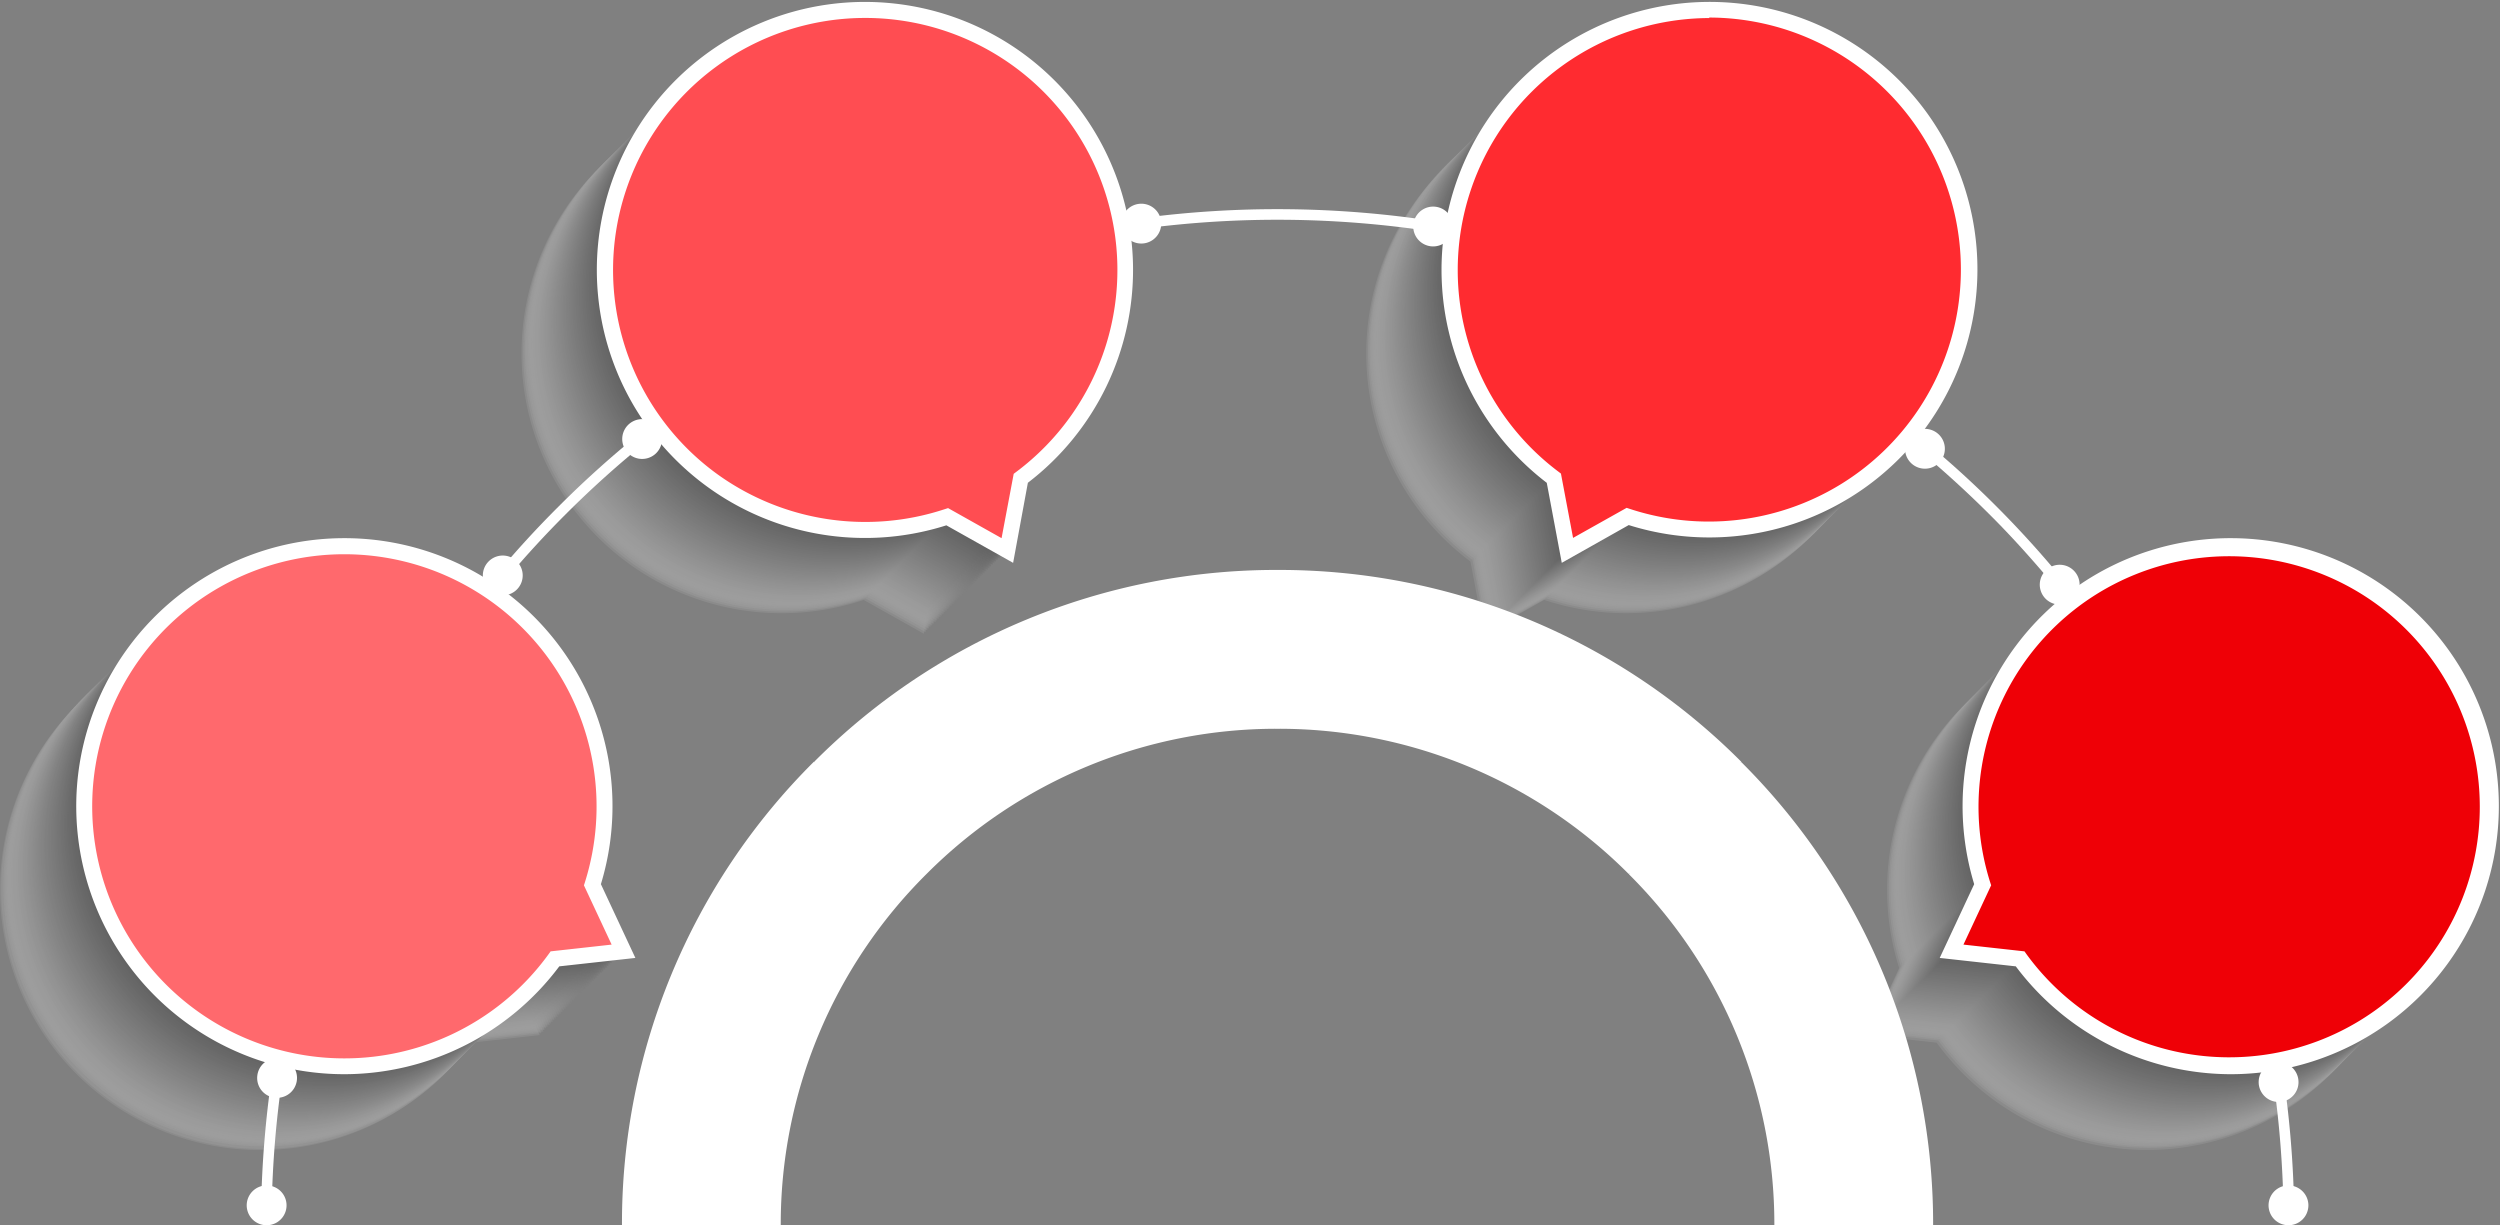 <svg width="1263" height="619" fill="none" xmlns="http://www.w3.org/2000/svg"><rect width="100%" height="100%" fill="#808080" stroke="none"/><g style="mix-blend-mode:multiply" opacity=".3"><path d="M272.711 522.926L257.005 489.3a131.487 131.487 0 00-6.237-95.583 131.565 131.565 0 00-69.435-66.013 131.64 131.64 0 00-95.814-1.435 131.575 131.575 0 00-71.383 63.902 131.49 131.49 0 00-9.1 95.354 131.543 131.543 0 0058.011 76.24 131.633 131.633 0 0094.358 16.698 131.6 131.6 0 0080.668-51.7l34.638-3.837zM471.514 71.765A131.447 131.447 0 00343.877 57.4a131.388 131.388 0 00-52.682 40.358 131.299 131.299 0 00-19.309 126.933 131.345 131.345 0 0038.301 54.187 131.438 131.438 0 00126.14 24.207l30.382 17.087 6.869-36.463a131.483 131.483 0 0039.044-46.964 131.43 131.43 0 00-1.157-118.784 131.478 131.478 0 00-39.951-46.195zm613.216 246.407a131.41 131.41 0 00-59.4 14.188 131.295 131.295 0 00-70.228 95.787 131.263 131.263 0 004.357 60.895l-15.707 33.883 34.639 3.837a131.38 131.38 0 00116.539 53.797 131.413 131.413 0 0062.69-21.682 131.316 131.316 0 0044.1-49.533 131.303 131.303 0 0014.26-64.756 131.202 131.202 0 00-19.21-63.466 131.276 131.276 0 00-47.78-45.994 131.384 131.384 0 00-64.17-16.795l-.09-.161zM928.303 101.877a131.378 131.378 0 00-41.782-37.523 131.428 131.428 0 00-109.335-9.395 131.402 131.402 0 00-47.575 29.844 131.334 131.334 0 00-30.761 46.977 131.286 131.286 0 007.304 109.452 131.364 131.364 0 0036.731 42.476l6.87 36.463 30.349-17.087a131.452 131.452 0 0081.228.536 131.405 131.405 0 0066.021-47.304 131.316 131.316 0 0025.583-77.065 131.314 131.314 0 00-24.633-77.374z" fill="#fff" opacity=".3"/><path d="M273.549 521.926l-15.707-33.593a131.558 131.558 0 00-6.496-95.628 131.633 131.633 0 00-69.665-65.86 131.7 131.7 0 00-95.879-1.157 131.633 131.633 0 00-71.235 64.159 131.555 131.555 0 00-8.804 95.443 131.606 131.606 0 0058.296 76.099 131.697 131.697 0 0094.474 16.389 131.653 131.653 0 0080.538-52.015l34.478-3.837zM472.353 70.96a131.441 131.441 0 00-127.637-14.366 131.392 131.392 0 00-52.683 40.357 131.3 131.3 0 00-19.309 126.934 131.35 131.35 0 0038.301 54.186 131.43 131.43 0 00126.14 24.207l30.382 17.055 6.967-36.463a131.355 131.355 0 0039.098-46.934 131.307 131.307 0 00-41.13-164.977h-.129zm613.217 246.375a131.534 131.534 0 00-59.38 14.231 131.458 131.458 0 00-70.217 95.757 131.394 131.394 0 004.292 60.881l-15.707 33.594 34.639 3.836a131.384 131.384 0 0051.253 42.139 131.455 131.455 0 0065.32 11.725 131.4 131.4 0 0062.72-21.68 131.413 131.413 0 0044.13-49.555 131.31 131.31 0 00-4.97-128.28 131.317 131.317 0 00-47.81-46.002 131.435 131.435 0 00-64.21-16.775l-.06.129zM929.271 101.071a131.385 131.385 0 00-41.772-37.588 131.432 131.432 0 00-109.398-9.464 131.408 131.408 0 00-47.61 29.857 131.305 131.305 0 0013.394 198.994l6.837 36.463 30.382-17.055a131.403 131.403 0 0081.24.559 131.36 131.36 0 0066.032-47.309 131.273 131.273 0 00.895-154.457z" fill="#FAFAFA" opacity=".3"/><path d="M274.549 521.121l-15.868-33.658a131.49 131.49 0 00-6.236-95.584 131.57 131.57 0 00-69.435-66.012 131.642 131.642 0 00-95.814-1.436 131.573 131.573 0 00-71.383 63.903 131.49 131.49 0 00-9.1 95.354 131.543 131.543 0 0058.01 76.24 131.63 131.63 0 0094.358 16.697 131.589 131.589 0 0080.668-51.7l34.8-3.804zm198.642-451a131.447 131.447 0 00-127.637-14.366 131.389 131.389 0 00-52.682 40.358 131.299 131.299 0 00-19.309 126.934 131.342 131.342 0 0038.301 54.186 131.421 131.421 0 0059.909 28.561 131.45 131.45 0 0066.231-4.354l30.382 17.055 6.837-36.431a131.413 131.413 0 0039.083-46.948 131.36 131.36 0 00-1.139-118.804 131.422 131.422 0 00-39.976-46.19zM1086.4 316.593a131.465 131.465 0 00-105.929 53.72 131.373 131.373 0 00-19.367 117.149l-15.707 33.659 34.639 3.836a131.387 131.387 0 0051.254 42.139 131.435 131.435 0 00128.04-9.955 131.31 131.31 0 0044.12-49.555 131.21 131.21 0 0014.27-64.787 131.306 131.306 0 00-19.23-63.493 131.387 131.387 0 00-47.81-46.002 131.475 131.475 0 00-64.21-16.776l-.07.065zm-156.452-216.36a131.383 131.383 0 00-41.782-37.522 131.434 131.434 0 00-156.91 20.449 131.333 131.333 0 00-30.761 46.976 131.286 131.286 0 007.304 109.452 131.342 131.342 0 0036.731 42.476l6.869 36.431 30.382-17.055a131.41 131.41 0 0081.24.559 131.362 131.362 0 0066.033-47.309 131.28 131.28 0 0025.569-77.083 131.282 131.282 0 00-24.675-77.374z" fill="#F5F5F5" opacity=".3"/><path d="M275.194 520.282l-15.707-33.626a131.486 131.486 0 00-6.236-95.583 131.568 131.568 0 00-69.435-66.013 131.636 131.636 0 00-95.814-1.435 131.574 131.574 0 00-71.383 63.902 131.49 131.49 0 00-9.1 95.354 131.543 131.543 0 0058.01 76.24 131.63 131.63 0 0094.358 16.698 131.595 131.595 0 0080.668-51.701l34.639-3.836zM473.997 69.283a131.44 131.44 0 00-127.684-14.486 131.383 131.383 0 00-52.729 40.353 131.31 131.31 0 0019.009 181.195 131.42 131.42 0 0059.956 28.54 131.45 131.45 0 0066.261-4.412l30.382 17.087 6.87-36.431a131.49 131.49 0 0039.043-46.964 131.43 131.43 0 00-1.156-118.784 131.492 131.492 0 00-39.952-46.195v.097zM1087.31 315.69a131.41 131.41 0 00-59.4 14.188 131.364 131.364 0 00-46.567 39.505 131.273 131.273 0 00-19.304 117.177l-15.706 33.625 34.542 3.934a131.376 131.376 0 0051.245 42.097 131.438 131.438 0 0065.3 11.699 131.364 131.364 0 0062.68-21.681 131.316 131.316 0 0044.1-49.533 131.194 131.194 0 0014.26-64.756 131.184 131.184 0 00-19.2-63.466 131.364 131.364 0 00-111.95-62.789zM930.786 99.394a131.38 131.38 0 00-41.752-37.69 131.438 131.438 0 00-157.155 20.297 131.353 131.353 0 00-30.798 47.06 131.296 131.296 0 007.46 109.611 131.358 131.358 0 0036.892 42.457l6.837 36.463 30.382-17.087a131.44 131.44 0 0081.3.65 131.387 131.387 0 0066.12-47.293 131.306 131.306 0 00.94-154.564l-.226.096z" fill="#F0F0F0" opacity=".3"/><path d="M276.033 519.443l-15.707-33.593a131.557 131.557 0 00-6.191-95.64 131.638 131.638 0 00-69.443-66.081 131.702 131.702 0 00-95.866-1.476 131.637 131.637 0 00-71.446 63.912 131.554 131.554 0 00-9.135 95.403 131.61 131.61 0 0058.021 76.298 131.7 131.7 0 0094.406 16.728 131.659 131.659 0 0080.722-51.714l34.639-3.837zM474.836 68.348a131.441 131.441 0 00-127.637-14.366 131.392 131.392 0 00-52.683 40.357 131.3 131.3 0 00-19.308 126.934 131.333 131.333 0 0038.301 54.186 131.412 131.412 0 0059.909 28.561 131.45 131.45 0 0066.231-4.354l30.381 17.055 6.838-36.463a131.355 131.355 0 0039.098-46.934 131.304 131.304 0 00-1.139-118.8 131.359 131.359 0 00-39.991-46.176zm613.214 246.503a131.493 131.493 0 00-59.37 14.231 131.48 131.48 0 00-46.547 39.502 131.412 131.412 0 00-23.677 56.255 131.38 131.38 0 004.293 60.881l-15.707 33.594 34.639 3.836a131.435 131.435 0 00179.299 32.184 131.391 131.391 0 0044.12-49.554 131.433 131.433 0 0014.27-64.788 131.309 131.309 0 00-19.23-63.493 131.353 131.353 0 00-47.82-46.002 131.428 131.428 0 00-64.21-16.775l-.06.129zM931.593 98.589A131.382 131.382 0 00889.821 61a131.43 131.43 0 00-109.398-9.463 131.406 131.406 0 00-47.61 29.857 131.338 131.338 0 00-30.774 47.011 131.302 131.302 0 007.371 109.516 131.35 131.35 0 0036.797 42.467l6.837 36.463 30.382-17.055a131.417 131.417 0 0081.24.559 131.36 131.36 0 0066.032-47.309 131.276 131.276 0 00.895-154.457z" fill="#EBEBEB" opacity=".3"/><path d="M276.839 518.638l-15.674-33.626a131.657 131.657 0 00-6.35-95.703 131.73 131.73 0 00-69.606-66.018 131.8 131.8 0 00-95.942-1.317 131.73 131.73 0 00-71.392 64.083 131.65 131.65 0 00-8.977 95.492 131.703 131.703 0 0058.2 76.255 131.79 131.79 0 0094.509 16.571 131.753 131.753 0 0080.69-51.901l34.542-3.836zM475.674 67.64a131.447 131.447 0 00-127.637-14.366 131.389 131.389 0 00-52.682 40.357 131.299 131.299 0 00-19.309 126.933 131.354 131.354 0 0038.301 54.187 131.438 131.438 0 00126.14 24.207l30.382 17.087 6.87-36.463a131.429 131.429 0 0039.082-46.948 131.367 131.367 0 00-1.139-118.804 131.427 131.427 0 00-39.975-46.19h-.033zm613.216 246.405a131.555 131.555 0 00-59.39 14.218 131.466 131.466 0 00-46.546 39.502 131.365 131.365 0 00-19.366 117.15l-15.707 33.626 34.639 3.836a131.314 131.314 0 0051.25 42.098 131.39 131.39 0 0065.29 11.699 131.4 131.4 0 0062.69-21.681 131.4 131.4 0 0044.1-49.533 131.415 131.415 0 0014.26-64.756 131.31 131.31 0 00-66.99-109.461 131.383 131.383 0 00-64.17-16.794l-.06.096zM932.496 97.75a131.38 131.38 0 00-41.782-37.522 131.434 131.434 0 00-156.91 20.45 131.333 131.333 0 00-30.761 46.976 131.286 131.286 0 007.304 109.452 131.375 131.375 0 0036.731 42.476l6.87 36.463 30.381-17.087a131.417 131.417 0 0081.24.559 131.358 131.358 0 0066.033-47.31 131.277 131.277 0 0025.569-77.082 131.283 131.283 0 00-24.675-77.374z" fill="#E6E6E6" opacity=".3"/><path d="M277.775 517.8l-15.804-33.562a131.492 131.492 0 00-6.236-95.583 131.567 131.567 0 00-69.436-66.013 131.64 131.64 0 00-95.813-1.435 131.575 131.575 0 00-71.384 63.902 131.491 131.491 0 00-9.099 95.354 131.543 131.543 0 0058.01 76.24 131.632 131.632 0 0094.358 16.698 131.6 131.6 0 0080.668-51.7l34.736-3.901zm198.706-451a131.443 131.443 0 00-127.637-14.366 131.39 131.39 0 00-52.682 40.358 131.305 131.305 0 0018.992 181.12 131.422 131.422 0 0059.909 28.561 131.45 131.45 0 0066.231-4.354l30.381 17.087 6.87-36.463a131.447 131.447 0 0039.06-46.959 131.398 131.398 0 00-1.157-118.794 131.466 131.466 0 00-39.967-46.19zm613.209 246.568a131.487 131.487 0 00-105.93 53.72 131.365 131.365 0 00-19.366 117.15l-15.772 33.561 34.639 3.837a131.38 131.38 0 00116.539 53.797 131.413 131.413 0 0062.69-21.682 131.316 131.316 0 0044.1-49.533 131.194 131.194 0 0014.26-64.756 131.199 131.199 0 00-19.21-63.466 131.287 131.287 0 00-47.78-45.995 131.394 131.394 0 00-64.17-16.794v.161zM933.27 96.912a131.38 131.38 0 00-41.782-37.523 131.435 131.435 0 00-156.91 20.45 131.334 131.334 0 00-30.761 46.976 131.286 131.286 0 007.304 109.452 131.352 131.352 0 0036.731 42.476l6.837 36.463 30.382-17.087a131.41 131.41 0 0081.254.582 131.364 131.364 0 0066.053-47.307 131.286 131.286 0 0025.577-77.096 131.28 131.28 0 00-24.685-77.386z" fill="#E1E1E1" opacity=".3"/><path d="M278.516 516.961l-15.707-33.594a131.55 131.55 0 00-6.19-95.639 131.63 131.63 0 00-69.443-66.081 131.704 131.704 0 00-95.866-1.476 131.636 131.636 0 00-71.446 63.911 131.556 131.556 0 00-9.135 95.404 131.61 131.61 0 0058.021 76.298 131.7 131.7 0 0094.406 16.728 131.66 131.66 0 0080.721-51.714l34.639-3.837zM477.319 65.995a131.442 131.442 0 00-127.676-14.373 131.389 131.389 0 00-52.69 40.384 131.295 131.295 0 00-19.251 126.982 131.342 131.342 0 0038.355 54.176 131.436 131.436 0 00126.204 24.085l30.382 17.055 6.708-36.399a131.317 131.317 0 0052.735-106.47 131.297 131.297 0 00-14.776-59.264 131.359 131.359 0 00-39.991-46.176zM1090.53 312.37a131.524 131.524 0 00-59.37 14.231 131.468 131.468 0 00-46.543 39.502 131.4 131.4 0 00-19.385 117.136l-15.707 33.594 34.575 3.965a131.334 131.334 0 0051.26 42.139 131.435 131.435 0 00128.04-9.955 131.47 131.47 0 0044.12-49.555 131.31 131.31 0 0014.26-64.787 131.19 131.19 0 00-19.22-63.493 131.418 131.418 0 00-112.03-62.777zM934.076 96.106a131.369 131.369 0 00-41.773-37.559 131.433 131.433 0 00-156.961 20.408 131.307 131.307 0 00-23.444 156.475 131.35 131.35 0 0036.76 42.475l6.837 36.463 30.382-17.055a131.41 131.41 0 0081.24.559 131.362 131.362 0 0066.033-47.309 131.272 131.272 0 00.894-154.457h.032z" fill="#DCDCDC" opacity=".3"/><path d="M279.323 516.155l-15.675-33.626a131.65 131.65 0 00-6.167-95.71 131.723 131.723 0 00-69.472-66.15 131.8 131.8 0 00-95.934-1.508 131.732 131.732 0 00-71.52 63.933 131.653 131.653 0 00-9.174 95.469 131.702 131.702 0 0058.036 76.374 131.791 131.791 0 0094.467 16.775 131.759 131.759 0 0080.8-51.721l34.639-3.836zM478.158 65.124a131.446 131.446 0 00-127.637-14.366 131.39 131.39 0 00-52.682 40.357A131.299 131.299 0 00278.53 218.05a131.345 131.345 0 0038.301 54.187 131.438 131.438 0 00126.14 24.207l30.382 17.087 6.837-36.463a131.421 131.421 0 0039.083-46.948 131.367 131.367 0 00-1.139-118.804 131.418 131.418 0 00-39.976-46.191zm613.182 246.439a131.51 131.51 0 00-59.37 14.229 131.442 131.442 0 00-46.542 39.504 131.362 131.362 0 00-19.357 117.137l-15.707 33.625 34.639 3.837a131.374 131.374 0 00116.537 53.797c22.41-1.748 44-9.213 62.69-21.681a131.326 131.326 0 0044.1-49.534 131.194 131.194 0 0014.26-64.756 131.298 131.298 0 00-19.2-63.466 131.354 131.354 0 00-47.78-45.994 131.412 131.412 0 00-64.17-16.795l-.1.097zM934.915 95.267a131.38 131.38 0 00-41.782-37.522 131.434 131.434 0 00-156.91 20.45 131.332 131.332 0 00-30.761 46.975 131.288 131.288 0 007.304 109.453 131.36 131.36 0 0036.731 42.475l6.869 36.463 30.382-17.087a131.41 131.41 0 0081.24.56 131.37 131.37 0 0066.033-47.31 131.278 131.278 0 0025.569-77.083 131.284 131.284 0 00-24.675-77.374z" fill="#D7D7D7" opacity=".3"/><path d="M280.161 515.317l-15.707-33.626a131.49 131.49 0 00-6.236-95.584 131.57 131.57 0 00-69.435-66.012 131.641 131.641 0 00-95.814-1.436 131.573 131.573 0 00-71.383 63.903 131.491 131.491 0 00-9.1 95.354 131.543 131.543 0 0058.01 76.24 131.63 131.63 0 0094.358 16.697 131.593 131.593 0 0080.668-51.7l34.639-3.836zM478.964 64.318a131.441 131.441 0 00-127.636-14.366 131.385 131.385 0 00-52.683 40.357 131.299 131.299 0 00-19.309 126.934 131.36 131.36 0 0038.301 54.187 131.418 131.418 0 0059.91 28.56 131.457 131.457 0 0066.23-4.353l30.382 17.087 6.805-36.463a131.456 131.456 0 0039.06-46.959 131.4 131.4 0 00-1.157-118.794 131.463 131.463 0 00-39.967-46.19h.064zm613.216 246.406a131.542 131.542 0 00-59.39 14.218 131.466 131.466 0 00-46.546 39.502 131.377 131.377 0 00-19.367 117.15L951.17 515.22l34.671 3.836a131.387 131.387 0 00116.539 53.797 131.422 131.422 0 0062.69-21.681 131.319 131.319 0 0044.1-49.534 131.192 131.192 0 0014.26-64.755 131.202 131.202 0 00-19.21-63.467 131.276 131.276 0 00-47.78-45.994 131.395 131.395 0 00-64.17-16.795l-.09.097zM935.721 94.43a131.37 131.37 0 00-41.782-37.523 131.429 131.429 0 00-109.335-9.395 131.4 131.4 0 00-47.575 29.844 131.335 131.335 0 00-30.761 46.977 131.308 131.308 0 007.304 109.452 131.375 131.375 0 0036.731 42.476l6.837 36.462 30.382-17.086a131.421 131.421 0 0081.255.582 131.367 131.367 0 0066.052-47.308 131.274 131.274 0 00.892-154.481z" fill="#D2D2D2" opacity=".3"/><path d="M281 514.479l-15.707-33.465a131.554 131.554 0 00-6.191-95.639 131.63 131.63 0 00-69.443-66.081 131.698 131.698 0 00-95.866-1.477 131.637 131.637 0 00-71.446 63.912 131.554 131.554 0 00-9.135 95.403 131.606 131.606 0 0058.021 76.298 131.7 131.7 0 0094.406 16.728 131.661 131.661 0 0080.722-51.714L281 514.479zM479.803 63.512a131.441 131.441 0 00-127.637-14.366 131.386 131.386 0 00-52.683 40.358 131.299 131.299 0 00-19.309 126.933 131.354 131.354 0 0038.301 54.187 131.434 131.434 0 00126.14 24.207l30.382 17.055 6.838-36.463a131.358 131.358 0 0039.098-46.935 131.301 131.301 0 00-1.139-118.799 131.355 131.355 0 00-39.991-46.177zm613.217 246.375a131.56 131.56 0 00-59.38 14.231 131.478 131.478 0 00-46.54 39.502 131.395 131.395 0 00-19.384 117.137l-15.707 33.594 34.639 3.836a131.381 131.381 0 0051.252 42.139 131.455 131.455 0 0065.32 11.725 131.42 131.42 0 00106.85-71.235 131.312 131.312 0 00-4.97-128.281 131.314 131.314 0 00-47.81-46.001 131.447 131.447 0 00-64.21-16.776l-.06.129zM936.56 93.624a131.383 131.383 0 00-41.772-37.589A131.433 131.433 0 00737.78 76.43a131.305 131.305 0 0013.394 198.994l6.837 36.463 30.382-17.055a131.417 131.417 0 0081.24.559 131.36 131.36 0 0066.032-47.309 131.276 131.276 0 00.895-154.457z" fill="#CDCDCD" opacity=".3"/><path d="M281.806 513.673l-15.707-33.626a131.486 131.486 0 00-6.236-95.583 131.568 131.568 0 00-69.435-66.013 131.641 131.641 0 00-95.814-1.435 131.573 131.573 0 00-71.383 63.903 131.488 131.488 0 00-9.1 95.353 131.548 131.548 0 0058.01 76.241A131.636 131.636 0 00166.5 569.21a131.597 131.597 0 0080.668-51.7l34.639-3.837zM480.609 62.674a131.44 131.44 0 00-127.632-14.31 131.39 131.39 0 00-52.663 40.373 131.295 131.295 0 00-19.27 126.929 131.34 131.34 0 0038.309 54.173 131.45 131.45 0 00126.134 24.186l30.381 17.087 6.806-36.431a131.419 131.419 0 0039.075-46.954 131.37 131.37 0 00-1.157-118.804 131.42 131.42 0 00-39.983-46.185v-.064zm613.151 246.407a131.398 131.398 0 00-105.967 53.693A131.259 131.259 0 00968.49 479.95l-15.707 33.626 34.639 3.837a131.378 131.378 0 00116.538 53.796 131.4 131.4 0 0062.69-21.681 131.316 131.316 0 0044.1-49.533 131.194 131.194 0 0014.26-64.756 131.199 131.199 0 00-19.21-63.466 131.21 131.21 0 00-47.78-45.995 131.394 131.394 0 00-64.17-16.794l-.09.097zM937.398 92.786a131.37 131.37 0 00-41.804-37.359A131.436 131.436 0 00738.93 76.004a131.322 131.322 0 00-39.108 102.308 131.294 131.294 0 0015.502 53.868 131.358 131.358 0 0036.559 42.501l6.87 36.463 30.382-17.087a131.41 131.41 0 0081.24.559 131.36 131.36 0 0066.032-47.309 131.273 131.273 0 00.895-154.457l.096-.064z" fill="#C8C8C8" opacity=".3"/><path d="M282.645 512.834l-15.707-33.626a131.492 131.492 0 00-6.236-95.583 131.567 131.567 0 00-69.436-66.013 131.64 131.64 0 00-95.813-1.435 131.573 131.573 0 00-71.384 63.903 131.488 131.488 0 00-9.099 95.353 131.545 131.545 0 0058.01 76.241 131.637 131.637 0 0094.358 16.697 131.6 131.6 0 0080.668-51.7l34.639-3.837zM481.448 61.9a131.444 131.444 0 00-127.637-14.366 131.39 131.39 0 00-52.682 40.357 131.304 131.304 0 00-19.309 126.934 131.351 131.351 0 0038.301 54.187 131.415 131.415 0 0059.909 28.56 131.45 131.45 0 0066.231-4.353l30.382 17.087 6.869-36.463a131.456 131.456 0 0039.06-46.959 131.4 131.4 0 00-1.157-118.794 131.452 131.452 0 00-39.967-46.19zm613.212 246.342a131.457 131.457 0 00-59.38 14.218 131.418 131.418 0 00-70.228 95.765 131.365 131.365 0 004.308 60.886l-15.706 33.626 34.638 3.837a131.407 131.407 0 0051.258 42.139 131.445 131.445 0 00128.04-9.956 131.3 131.3 0 0044.12-49.554 131.322 131.322 0 0014.27-64.788 131.309 131.309 0 00-19.23-63.493 131.42 131.42 0 00-112.02-62.777l-.07.097zM938.237 91.947a131.38 131.38 0 00-41.782-37.522 131.433 131.433 0 00-156.911 20.449 131.317 131.317 0 00-39.087 102.501 131.35 131.35 0 0052.361 96.403l6.838 36.366 30.382-17.087a131.403 131.403 0 0081.254.582 131.351 131.351 0 0066.052-47.307 131.28 131.28 0 0025.578-77.096 131.281 131.281 0 00-24.685-77.386v.097z" fill="#C3C3C3" opacity=".3"/><path d="M283.483 511.997l-15.707-33.594a131.423 131.423 0 00-6.057-95.54 131.505 131.505 0 00-69.27-66.107 131.574 131.574 0 00-95.756-1.622 131.503 131.503 0 00-71.472 63.722 131.425 131.425 0 00-9.293 95.28 131.48 131.48 0 0057.813 76.321 131.568 131.568 0 0094.267 16.896 131.524 131.524 0 0080.739-51.488l34.736-3.868zM482.286 61.03a131.445 131.445 0 00-127.637-14.366 131.39 131.39 0 00-52.682 40.357 131.315 131.315 0 00-26.228 60.948 131.288 131.288 0 006.919 65.986 131.351 131.351 0 0038.301 54.187 131.42 131.42 0 0059.909 28.56 131.45 131.45 0 0066.231-4.354l30.382 17.055 6.708-36.463a131.368 131.368 0 0039.099-46.934A131.304 131.304 0 00482.157 61.03h.129zM1095.5 307.405a131.493 131.493 0 00-59.37 14.231 131.484 131.484 0 00-46.547 39.502 131.41 131.41 0 00-23.677 56.256 131.377 131.377 0 004.293 60.88l-15.707 33.594 34.639 3.869a131.37 131.37 0 0051.259 42.12 131.446 131.446 0 00128.03-9.978 131.378 131.378 0 0044.11-49.553 131.285 131.285 0 0014.26-64.78 131.379 131.379 0 00-19.22-63.486 131.408 131.408 0 00-112.01-62.784l-.06.129zM938.947 91.142a131.383 131.383 0 00-41.772-37.589 131.433 131.433 0 00-157.008 20.393 131.354 131.354 0 00-30.775 47.012 131.292 131.292 0 007.372 109.515 131.359 131.359 0 0036.796 42.467l6.838 36.463 30.382-17.054a131.417 131.417 0 0081.24.559 131.365 131.365 0 0066.032-47.31 131.275 131.275 0 00.895-154.456z" fill="#BEBEBE" opacity=".3"/><path d="M284.225 511.191l-15.707-33.626a131.49 131.49 0 00-6.236-95.584 131.57 131.57 0 00-69.435-66.012 131.637 131.637 0 00-95.814-1.435 131.566 131.566 0 00-71.383 63.902 131.49 131.49 0 00-9.1 95.354 131.543 131.543 0 0058.01 76.24 131.631 131.631 0 0094.358 16.697 131.589 131.589 0 0080.668-51.7l34.639-3.836zM483.093 60.192a131.445 131.445 0 00-127.641-14.353 131.395 131.395 0 00-52.679 40.365 131.32 131.32 0 00-26.22 60.952 131.29 131.29 0 006.929 65.986 131.336 131.336 0 0038.31 54.182 131.417 131.417 0 0059.915 28.552 131.463 131.463 0 0066.231-4.365l30.349 17.087 6.87-36.463a131.492 131.492 0 0039.044-46.964 131.429 131.429 0 00-1.157-118.784 131.488 131.488 0 00-39.951-46.195zm613.217 246.407c-20.64-.001-41 4.86-59.41 14.189a131.31 131.31 0 00-46.559 39.505 131.26 131.26 0 00-19.303 117.176l-15.707 33.626 34.639 3.836a131.39 131.39 0 00116.54 53.797 131.422 131.422 0 0062.69-21.681 131.41 131.41 0 0044.1-49.534 131.302 131.302 0 0014.26-64.755 131.31 131.31 0 00-66.99-109.461 131.395 131.395 0 00-64.17-16.795l-.09.097zM939.882 90.303A131.38 131.38 0 00898.1 52.781a131.433 131.433 0 00-109.335-9.395 131.406 131.406 0 00-47.576 29.844 131.317 131.317 0 00-39.087 102.501 131.3 131.3 0 0015.631 53.927 131.361 131.361 0 0036.73 42.476l6.87 36.463 30.382-17.087a131.41 131.41 0 0081.24.559 131.36 131.36 0 0066.032-47.309 131.273 131.273 0 00.895-154.457z" fill="#B9B9B9" opacity=".3"/><path d="M285.128 510.353l-15.707-33.626a131.49 131.49 0 00-6.236-95.584 131.57 131.57 0 00-69.435-66.012 131.636 131.636 0 00-95.814-1.435 131.567 131.567 0 00-71.383 63.902 131.49 131.49 0 00-9.1 95.354 131.543 131.543 0 0058.01 76.24 131.63 131.63 0 0094.358 16.697 131.589 131.589 0 0080.668-51.7l34.639-3.836zm198.803-451a131.446 131.446 0 00-127.585-14.26 131.395 131.395 0 00-52.64 40.356 131.327 131.327 0 00-26.208 60.917 131.29 131.29 0 006.903 65.953 131.33 131.33 0 0038.255 54.175 131.443 131.443 0 00126.056 24.307l30.381 17.087 6.902-36.431a131.447 131.447 0 0039.06-46.959 131.398 131.398 0 00-1.157-118.794 131.455 131.455 0 00-39.967-46.19v-.16zM1097.14 305.76a131.467 131.467 0 00-105.929 53.72 131.377 131.377 0 00-19.367 117.15l-15.707 33.626 34.639 3.836a131.366 131.366 0 0051.254 42.139 131.435 131.435 0 00128.04-9.955 131.303 131.303 0 0044.12-49.555 131.209 131.209 0 0014.27-64.787 131.309 131.309 0 00-19.23-63.493 131.395 131.395 0 00-47.81-46.002 131.463 131.463 0 00-64.21-16.775l-.07.096zM940.721 89.465a131.374 131.374 0 00-41.824-37.338 131.435 131.435 0 00-156.656 20.657 131.3 131.3 0 00-23.522 156.192 131.353 131.353 0 0036.583 42.481l6.838 36.463 30.381-17.087a131.445 131.445 0 0081.228.536 131.39 131.39 0 0066.021-47.304 131.305 131.305 0 00.951-154.439v-.16z" fill="#B4B4B4" opacity=".3"/><path d="M285.966 509.514l-15.707-33.594a131.42 131.42 0 00-6.07-95.558 131.5 131.5 0 00-69.303-66.1 131.572 131.572 0 00-95.775-1.581 131.509 131.509 0 00-71.449 63.776 131.426 131.426 0 00-9.223 95.306 131.478 131.478 0 0057.893 76.285 131.572 131.572 0 0094.302 16.8 131.529 131.529 0 0080.693-51.594l34.639-3.74zM484.77 58.676A131.441 131.441 0 00357.133 44.31a131.393 131.393 0 00-52.683 40.357 131.325 131.325 0 00-26.228 60.948 131.288 131.288 0 006.92 65.986 131.35 131.35 0 0038.3 54.187 131.418 131.418 0 0059.91 28.56 131.457 131.457 0 0066.23-4.353l30.382 17.054 6.838-36.463a131.355 131.355 0 0039.098-46.934 131.304 131.304 0 00-1.139-118.8 131.36 131.36 0 00-39.991-46.176zm613.21 246.279a131.483 131.483 0 00-105.931 53.72 131.373 131.373 0 00-19.367 117.149l-15.707 33.594 34.639 3.869a131.375 131.375 0 0051.256 42.138 131.435 131.435 0 00128.04-9.955 131.3 131.3 0 0044.12-49.554 131.322 131.322 0 0014.27-64.788 131.309 131.309 0 00-19.23-63.493 131.42 131.42 0 00-112.02-62.777l-.07.097zM941.527 88.659A131.383 131.383 0 00899.753 51.1a131.429 131.429 0 00-109.365-9.439 131.403 131.403 0 00-47.596 29.847 131.344 131.344 0 00-30.771 46.991 131.292 131.292 0 007.328 109.484 131.36 131.36 0 0036.759 42.475l6.87 36.463 30.382-17.055a131.41 131.41 0 0081.24.559 131.36 131.36 0 0066.032-47.309 131.274 131.274 0 00.895-154.457z" fill="#AFAFAF" opacity=".3"/><path d="M286.773 508.708l-15.707-33.626a131.49 131.49 0 00-6.236-95.584 131.57 131.57 0 00-69.435-66.012 131.637 131.637 0 00-95.814-1.435 131.567 131.567 0 00-71.383 63.902 131.491 131.491 0 00-9.1 95.354 131.543 131.543 0 0058.01 76.24 131.631 131.631 0 0094.358 16.697 131.589 131.589 0 0080.668-51.7l34.639-3.836zM485.576 57.709a131.445 131.445 0 00-127.637-14.366A131.39 131.39 0 00305.257 83.7a131.299 131.299 0 00-19.309 126.934 131.345 131.345 0 0038.301 54.187 131.438 131.438 0 00126.14 24.207l30.382 17.087 6.869-36.463a131.483 131.483 0 0039.044-46.964 131.43 131.43 0 00-1.157-118.784 131.478 131.478 0 00-39.951-46.195zm613.214 246.406a131.399 131.399 0 00-105.966 53.694 131.26 131.26 0 00-19.303 117.176l-15.707 33.626 34.639 3.836a131.36 131.36 0 0051.247 42.097 131.42 131.42 0 00127.98-9.981 131.319 131.319 0 0044.1-49.534 131.192 131.192 0 0014.26-64.755 131.298 131.298 0 00-19.2-63.467 131.362 131.362 0 00-47.78-45.994 131.411 131.411 0 00-64.17-16.794l-.1.096zM942.365 87.692a131.37 131.37 0 00-41.782-37.523 131.429 131.429 0 00-109.335-9.395 131.4 131.4 0 00-47.575 29.844 131.332 131.332 0 00-30.761 46.977 131.286 131.286 0 007.304 109.452 131.375 131.375 0 0036.731 42.476l6.87 36.463 30.381-17.087a131.417 131.417 0 0081.24.559 131.358 131.358 0 0066.033-47.31 131.278 131.278 0 0025.569-77.083 131.282 131.282 0 00-24.675-77.373z" fill="#AAA" opacity=".3"/><path d="M287.612 507.87l-15.707-33.594a131.555 131.555 0 00-6.191-95.639 131.63 131.63 0 00-69.443-66.081 131.699 131.699 0 00-95.866-1.476 131.636 131.636 0 00-71.446 63.911 131.554 131.554 0 00-9.135 95.403 131.607 131.607 0 0058.021 76.298 131.694 131.694 0 0094.406 16.728 131.661 131.661 0 0080.722-51.714l34.639-3.836zM486.414 56.903a131.446 131.446 0 00-127.637-14.366 131.389 131.389 0 00-52.682 40.358 131.303 131.303 0 00-19.309 126.934 131.35 131.35 0 0038.301 54.186 131.43 131.43 0 00126.14 24.207l30.382 17.055 6.837-36.463a131.356 131.356 0 0039.099-46.934 131.307 131.307 0 00-41.131-164.977zm613.216 246.375a131.548 131.548 0 00-59.38 14.232 131.45 131.45 0 00-70.215 95.757 131.395 131.395 0 004.292 60.881l-15.706 33.594 34.639 3.836a131.435 131.435 0 00179.3 32.184 131.478 131.478 0 0044.12-49.555 131.312 131.312 0 0014.26-64.787 131.187 131.187 0 00-19.22-63.493 131.415 131.415 0 00-112.03-62.778l-.06.129zM943.172 87.015A131.381 131.381 0 00901.4 49.427 131.432 131.432 0 00744.392 69.82a131.34 131.34 0 00-30.774 47.011 131.289 131.289 0 007.371 109.516 131.35 131.35 0 0036.797 42.467l6.998 36.463 30.382-17.055a131.41 131.41 0 0081.24.559 131.362 131.362 0 0066.033-47.309 131.272 131.272 0 00.894-154.457h-.161z" fill="#A5A5A5" opacity=".3"/><path d="M288.45 507.065l-15.707-33.626a131.423 131.423 0 00-6.24-95.534A131.506 131.506 0 00197.1 311.93a131.57 131.57 0 00-95.764-1.431 131.503 131.503 0 00-71.346 63.87 131.427 131.427 0 00-9.095 95.305 131.479 131.479 0 0057.978 76.202 131.566 131.566 0 0094.308 16.693 131.531 131.531 0 0080.63-51.667l34.639-3.837zm198.964-451A131.443 131.443 0 00359.812 41.58a131.387 131.387 0 00-52.717 40.294 131.294 131.294 0 00-19.461 126.89 131.345 131.345 0 0038.22 54.228 131.44 131.44 0 00126.083 24.392l30.381 17.055 6.838-36.463a131.35 131.35 0 0039.161-46.881 131.296 131.296 0 00-.976-118.799 131.364 131.364 0 00-39.927-46.23zm613.056 246.407a131.529 131.529 0 00-59.39 14.218 131.445 131.445 0 00-46.548 39.502 131.365 131.365 0 00-19.366 117.149l-15.707 33.626 34.639 3.837a131.346 131.346 0 0051.252 42.139 131.465 131.465 0 0065.32 11.724 131.389 131.389 0 0062.72-21.68 131.41 131.41 0 0044.13-49.554 131.313 131.313 0 00-4.97-128.281 131.325 131.325 0 00-47.81-46.002 131.457 131.457 0 00-64.21-16.775l-.06.097zM944.01 86.177a131.38 131.38 0 00-41.773-37.558 131.438 131.438 0 00-156.961 20.407 131.339 131.339 0 00-30.772 46.991 131.294 131.294 0 007.328 109.485 131.347 131.347 0 0036.76 42.474l6.869 36.463 30.382-17.054a131.417 131.417 0 0081.24.559 131.37 131.37 0 0066.033-47.31 131.278 131.278 0 0025.569-77.083 131.283 131.283 0 00-24.675-77.373z" fill="#A0A0A0" opacity=".3"/><path d="M289.257 506.226L273.55 472.6a131.496 131.496 0 00-6.194-95.59 131.571 131.571 0 00-69.411-66.043 131.637 131.637 0 00-95.816-1.473 131.575 131.575 0 00-71.41 63.879 131.492 131.492 0 00-9.13 95.355 131.543 131.543 0 0057.989 76.26 131.635 131.635 0 0094.356 16.724 131.595 131.595 0 0080.684-51.682l34.639-3.804zM488.059 55.227A131.441 131.441 0 00360.423 40.86a131.385 131.385 0 00-52.683 40.357 131.299 131.299 0 00-19.309 126.934 131.35 131.35 0 0038.301 54.186 131.42 131.42 0 0059.91 28.561 131.446 131.446 0 0066.23-4.354l30.382 17.087 6.87-36.463a131.472 131.472 0 0039.043-46.964 131.427 131.427 0 00-1.156-118.783 131.489 131.489 0 00-39.952-46.195zm613.211 246.406a131.399 131.399 0 00-59.4 14.189 131.365 131.365 0 00-46.562 39.505 131.26 131.26 0 00-19.303 117.176l-15.707 33.626 34.639 3.901a131.391 131.391 0 00116.543 53.797 131.413 131.413 0 0062.69-21.682 131.373 131.373 0 0044.09-49.533 131.312 131.312 0 0014.27-64.756 131.309 131.309 0 00-19.21-63.466 131.364 131.364 0 00-111.95-62.789l-.1.032zM944.849 85.338a131.38 131.38 0 00-41.782-37.522 131.433 131.433 0 00-156.911 20.449 131.332 131.332 0 00-39.087 102.501 131.342 131.342 0 0052.362 96.403l6.869 36.528 30.35-17.087a131.441 131.441 0 0081.227.535 131.389 131.389 0 0066.021-47.303 131.31 131.31 0 00.951-154.44v-.064z" fill="#9B9B9B" opacity=".3"/><path d="M290.095 505.387l-15.546-33.593a131.552 131.552 0 00-6.191-95.64 131.632 131.632 0 00-69.442-66.081 131.704 131.704 0 00-95.866-1.476 131.635 131.635 0 00-71.447 63.911 131.556 131.556 0 00-9.135 95.404A131.61 131.61 0 0080.49 544.21a131.699 131.699 0 0094.405 16.728 131.66 131.66 0 0080.722-51.714l34.478-3.837zM488.898 54.42a131.443 131.443 0 00-127.637-14.366 131.39 131.39 0 00-52.682 40.358 131.303 131.303 0 00-19.309 126.934 131.351 131.351 0 0038.301 54.187 131.41 131.41 0 0059.909 28.56 131.461 131.461 0 0066.231-4.353l30.382 17.054 6.837-36.463a131.36 131.36 0 0039.099-46.934 131.3 131.3 0 00-1.14-118.8 131.36 131.36 0 00-39.991-46.176zm613.212 246.376a131.537 131.537 0 00-59.37 14.231 131.46 131.46 0 00-46.545 39.502 131.403 131.403 0 00-19.385 117.137l-15.706 33.593 34.638 3.837A131.395 131.395 0 001047 551.234a131.435 131.435 0 00128.04-9.955 131.3 131.3 0 0044.12-49.554 131.322 131.322 0 0014.27-64.788 131.309 131.309 0 00-19.23-63.493 131.42 131.42 0 00-112.02-62.777l-.07.129zM945.655 84.468a131.384 131.384 0 00-41.772-37.588 131.43 131.43 0 00-109.398-9.464 131.405 131.405 0 00-47.61 29.857 131.357 131.357 0 00-30.775 47.011 131.288 131.288 0 007.372 109.516 131.35 131.35 0 0036.797 42.467l6.837 36.463 30.382-17.055a131.41 131.41 0 0081.24.559 131.36 131.36 0 0066.032-47.309 131.273 131.273 0 00.895-154.457z" fill="#969696" opacity=".3"/><path d="M290.933 504.582l-15.707-33.626a131.49 131.49 0 00-6.236-95.584 131.57 131.57 0 00-69.435-66.012 131.636 131.636 0 00-95.814-1.435 131.567 131.567 0 00-71.383 63.902 131.491 131.491 0 00-9.1 95.354 131.543 131.543 0 0058.01 76.24 131.63 131.63 0 0094.358 16.697 131.589 131.589 0 0080.668-51.7l34.639-3.836zM489.736 53.583a131.446 131.446 0 00-127.637-14.366 131.39 131.39 0 00-52.682 40.357 131.299 131.299 0 00-19.309 126.934 131.354 131.354 0 0038.301 54.187 131.438 131.438 0 00126.14 24.207l30.382 17.054 6.837-36.43a131.421 131.421 0 0039.083-46.948 131.367 131.367 0 00-1.139-118.804 131.42 131.42 0 00-39.976-46.191zm613.214 246.406a131.47 131.47 0 00-59.38 14.218 131.44 131.44 0 00-46.554 39.502 131.377 131.377 0 00-19.367 117.15l-15.707 33.626 34.639 3.836a131.417 131.417 0 00116.579 53.864A131.387 131.387 0 001220 490.95a131.427 131.427 0 0014.27-64.787 131.345 131.345 0 00-67.05-109.495 131.407 131.407 0 00-64.21-16.775l-.06.096zM946.493 83.695a131.382 131.382 0 00-41.782-37.523 131.434 131.434 0 00-156.91 20.45 131.332 131.332 0 00-30.761 46.976 131.286 131.286 0 007.304 109.452 131.375 131.375 0 0036.731 42.476l6.87 36.43 30.381-17.054a131.417 131.417 0 0081.24.559 131.358 131.358 0 0066.033-47.31 131.278 131.278 0 0025.569-77.083 131.283 131.283 0 00-24.675-77.373z" fill="#919191" opacity=".3"/><path d="M291.739 503.743l-15.706-33.626a131.49 131.49 0 00-6.237-95.584 131.567 131.567 0 00-69.435-66.012 131.636 131.636 0 00-95.814-1.435 131.575 131.575 0 00-71.383 63.902 131.49 131.49 0 00-9.1 95.354 131.543 131.543 0 0058.011 76.24A131.625 131.625 0 00257.1 507.579l34.639-3.836zm198.9-450.999a131.443 131.443 0 00-127.637-14.366 131.392 131.392 0 00-52.683 40.358 131.315 131.315 0 00-26.227 60.947 131.288 131.288 0 006.919 65.986 131.336 131.336 0 0038.301 54.187 131.439 131.439 0 00126.14 24.207l30.381 17.087 6.87-36.463a131.483 131.483 0 0039.044-46.964 131.429 131.429 0 00-1.157-118.784 131.486 131.486 0 00-39.951-46.195zM1103.76 299.15a131.555 131.555 0 00-59.39 14.218 131.455 131.455 0 00-46.548 39.502 131.39 131.39 0 00-23.675 56.264 131.351 131.351 0 004.308 60.886l-15.674 33.626 34.639 3.836a131.38 131.38 0 00116.54 53.797 131.4 131.4 0 0062.69-21.681 131.4 131.4 0 0044.1-49.533 131.417 131.417 0 0014.26-64.756 131.31 131.31 0 00-66.99-109.461 131.383 131.383 0 00-64.17-16.794l-.09.096zM947.332 82.856a131.38 131.38 0 00-41.782-37.523 131.432 131.432 0 00-109.336-9.395 131.402 131.402 0 00-47.575 29.844 131.346 131.346 0 00-30.761 46.977 131.302 131.302 0 007.305 109.452 131.35 131.35 0 0036.73 42.476l6.838 36.463 30.381-17.087a131.42 131.42 0 0081.328.697 131.366 131.366 0 0066.151-47.297 131.28 131.28 0 0025.618-77.16 131.278 131.278 0 00-24.736-77.447h-.161z" fill="#8C8C8C" opacity=".3"/><path d="M292.578 502.905l-15.707-33.594a131.55 131.55 0 00-6.275-95.627 131.627 131.627 0 00-69.493-66.018 131.701 131.701 0 00-95.86-1.402 131.635 131.635 0 00-71.395 63.958 131.556 131.556 0 00-9.07 95.403 131.608 131.608 0 0058.063 76.257 131.703 131.703 0 0094.408 16.675 131.66 131.66 0 0080.69-51.751l34.639-3.901zM491.381 51.938a131.441 131.441 0 00-127.636-14.366 131.385 131.385 0 00-52.683 40.358 131.3 131.3 0 00-19.309 126.934 131.35 131.35 0 0038.301 54.186 131.43 131.43 0 00126.14 24.207l30.382 17.055 6.837-36.463a131.358 131.358 0 0039.099-46.934 131.307 131.307 0 00-41.131-164.977zm613.209 246.375a131.538 131.538 0 00-59.37 14.232 131.478 131.478 0 00-46.541 39.502 131.395 131.395 0 00-19.385 117.136l-15.707 33.594 34.639 4.03a131.355 131.355 0 0051.254 42.138 131.435 131.435 0 00128.04-9.955 131.3 131.3 0 0044.12-49.554 131.212 131.212 0 0014.27-64.788 131.309 131.309 0 00-19.23-63.493 131.403 131.403 0 00-47.81-46.002 131.485 131.485 0 00-64.21-16.775l-.07-.065zM948.138 82.05a131.38 131.38 0 00-41.771-37.588 131.436 131.436 0 00-157.009 20.393 131.305 131.305 0 0013.394 198.994l6.837 36.624 30.382-17.054a131.417 131.417 0 0081.24.559 131.364 131.364 0 0066.033-47.31 131.27 131.27 0 00.894-154.457v-.16z" fill="#878787" opacity=".3"/><path d="M293.384 502.1l-15.61-33.626a131.654 131.654 0 00-6.166-95.71 131.729 131.729 0 00-69.473-66.15 131.798 131.798 0 00-95.934-1.508 131.731 131.731 0 00-71.52 63.933 131.651 131.651 0 00-9.173 95.469 131.705 131.705 0 0058.035 76.374 131.796 131.796 0 0094.467 16.775 131.756 131.756 0 0080.8-51.721l34.574-3.836zm198.836-451a131.44 131.44 0 00-127.637-14.366A131.393 131.393 0 00311.9 77.093a131.3 131.3 0 00-19.308 126.934 131.333 131.333 0 0038.301 54.186 131.412 131.412 0 0059.909 28.561 131.45 131.45 0 0066.231-4.354l30.381 17.087 6.838-36.463a131.42 131.42 0 0039.082-46.948 131.375 131.375 0 0013.63-59.538 131.37 131.37 0 00-14.769-59.266 131.427 131.427 0 00-39.975-46.19zm613.21 246.407a131.488 131.488 0 00-105.931 53.72 131.365 131.365 0 00-19.366 117.149l-15.707 33.626 34.639 3.837a131.34 131.34 0 0051.245 42.097 131.45 131.45 0 0065.3 11.7 131.376 131.376 0 0062.68-21.682 131.316 131.316 0 0044.1-49.533 131.194 131.194 0 0014.26-64.756 131.19 131.19 0 00-19.2-63.466 131.354 131.354 0 00-47.78-45.994 131.412 131.412 0 00-64.17-16.795l-.07.097zM948.977 81.244a131.38 131.38 0 00-41.782-37.522 131.432 131.432 0 00-109.336-9.395 131.404 131.404 0 00-47.575 29.844 131.347 131.347 0 00-30.761 46.976 131.302 131.302 0 007.305 109.452 131.35 131.35 0 0036.73 42.476l6.87 36.463 30.382-17.087a131.41 131.41 0 0081.24.559 131.364 131.364 0 0066.032-47.309 131.274 131.274 0 00.895-154.457z" fill="#828282" opacity=".3"/><path d="M294.223 501.26l-15.707-33.625a131.489 131.489 0 00-6.236-95.584 131.569 131.569 0 00-69.436-66.012 131.639 131.639 0 00-95.813-1.436 131.572 131.572 0 00-71.383 63.903 131.491 131.491 0 00-9.1 95.354 131.543 131.543 0 0058.01 76.24 131.636 131.636 0 0094.358 16.697 131.593 131.593 0 0080.668-51.7l34.639-3.837zM493.026 50.262a131.446 131.446 0 00-127.637-14.366 131.39 131.39 0 00-52.682 40.357 131.314 131.314 0 00-26.228 60.948 131.288 131.288 0 006.919 65.986 131.351 131.351 0 0038.301 54.187 131.415 131.415 0 0059.909 28.56 131.45 131.45 0 0066.231-4.354l30.382 17.087 6.869-36.462a131.45 131.45 0 0039.06-46.96 131.395 131.395 0 00-1.157-118.793 131.453 131.453 0 00-39.967-46.19zm613.214 246.406a131.47 131.47 0 00-59.38 14.218 131.382 131.382 0 00-46.55 39.502 131.33 131.33 0 00-23.68 56.264 131.365 131.365 0 004.309 60.886l-15.675 33.625L999.903 505a131.36 131.36 0 0051.247 42.097 131.43 131.43 0 0065.29 11.7c22.41-1.748 44-9.213 62.69-21.681a131.326 131.326 0 0044.1-49.534 131.194 131.194 0 0014.26-64.756 131.298 131.298 0 00-19.2-63.466 131.354 131.354 0 00-47.78-45.994 131.423 131.423 0 00-64.17-16.795l-.1.097zM949.815 80.373a131.38 131.38 0 00-41.782-37.522A131.432 131.432 0 00751.123 63.3a131.336 131.336 0 00-30.761 46.976 131.308 131.308 0 007.304 109.453 131.36 131.36 0 0036.731 42.475l6.837 36.463 30.382-17.087a131.407 131.407 0 0081.255.582 131.36 131.36 0 0066.052-47.307 131.286 131.286 0 0025.577-77.096 131.28 131.28 0 00-24.685-77.386z" fill="#7D7D7D" opacity=".3"/><path d="M295.061 500.358l-15.706-33.594a131.555 131.555 0 00-6.191-95.639 131.63 131.63 0 00-69.443-66.081 131.704 131.704 0 00-95.866-1.476 131.636 131.636 0 00-71.446 63.911 131.555 131.555 0 00-9.135 95.404 131.61 131.61 0 0058.021 76.298 131.705 131.705 0 0094.406 16.728 131.66 131.66 0 0080.721-51.714l34.639-3.837zM493.864 49.456A131.447 131.447 0 00366.227 35.09a131.389 131.389 0 00-52.682 40.358 131.299 131.299 0 00-19.309 126.933 131.354 131.354 0 0038.301 54.187 131.438 131.438 0 00126.14 24.207l30.382 17.054 6.837-36.462a131.36 131.36 0 0039.099-46.935 131.301 131.301 0 00-1.139-118.8 131.36 131.36 0 00-39.992-46.176zm613.216 246.375a131.56 131.56 0 00-59.38 14.231 131.487 131.487 0 00-46.54 39.502 131.425 131.425 0 00-23.675 56.256 131.395 131.395 0 004.292 60.881l-15.706 33.658 34.639 3.836a131.435 131.435 0 00179.3 32.184 131.47 131.47 0 0044.12-49.555 131.31 131.31 0 0014.26-64.787 131.298 131.298 0 00-19.22-63.493 131.423 131.423 0 00-112.03-62.777l-.06.064zM950.622 79.568a131.384 131.384 0 00-41.772-37.589 131.43 131.43 0 00-109.398-9.463 131.406 131.406 0 00-47.61 29.857 131.34 131.34 0 00-30.774 47.011 131.287 131.287 0 007.371 109.516 131.35 131.35 0 0036.797 42.467l6.837 36.463 30.382-17.055a131.417 131.417 0 0081.24.559 131.36 131.36 0 0066.032-47.309 131.275 131.275 0 00.895-154.457z" fill="#787878" opacity=".3"/><path d="M295.868 499.617l-15.675-33.626a131.651 131.651 0 00-6.335-95.686 131.729 131.729 0 00-69.572-66.025 131.796 131.796 0 00-95.923-1.359 131.73 131.73 0 00-71.417 64.027 131.65 131.65 0 00-9.046 95.467 131.703 131.703 0 0058.12 76.293 131.795 131.795 0 0094.473 16.668 131.755 131.755 0 0080.736-51.794l34.639-3.965zM494.703 48.618a131.441 131.441 0 00-127.636-14.366 131.385 131.385 0 00-52.683 40.358 131.299 131.299 0 00-19.309 126.933 131.354 131.354 0 0038.301 54.187 131.435 131.435 0 00126.14 24.207l30.382 17.087 6.837-36.463a131.421 131.421 0 0039.083-46.948 131.367 131.367 0 00-1.139-118.804 131.42 131.42 0 00-39.976-46.19zm613.177 246.407a131.482 131.482 0 00-105.91 53.733 131.423 131.423 0 00-23.664 56.259 131.358 131.358 0 004.31 60.878l-15.707 33.626 34.641 4.062a131.391 131.391 0 00116.54 53.797 131.422 131.422 0 0062.69-21.681 131.3 131.3 0 0044.09-49.534 131.312 131.312 0 0014.27-64.756 131.309 131.309 0 00-66.99-109.46 131.395 131.395 0 00-64.17-16.795l-.1-.129zM951.461 78.73a131.38 131.38 0 00-41.782-37.523 131.433 131.433 0 00-109.336-9.395 131.4 131.4 0 00-47.575 29.845 131.346 131.346 0 00-30.761 46.976 131.286 131.286 0 007.304 109.452 131.364 131.364 0 0036.731 42.476l6.87 36.463 30.381-17.087a131.417 131.417 0 0081.24.559 131.362 131.362 0 0066.033-47.309 131.275 131.275 0 00.895-154.457z" fill="#737373" opacity=".3"/><path d="M296.707 498.778L281 465.152a131.487 131.487 0 00-6.237-95.583 131.565 131.565 0 00-69.435-66.013 131.641 131.641 0 00-95.814-1.435 131.573 131.573 0 00-71.383 63.903 131.488 131.488 0 00-9.1 95.353 131.549 131.549 0 0058.011 76.241 131.637 131.637 0 0094.358 16.697 131.6 131.6 0 0080.668-51.7l34.639-3.837zM495.51 47.78a131.441 131.441 0 00-127.637-14.366A131.393 131.393 0 00315.19 73.77a131.3 131.3 0 00-19.308 126.933 131.336 131.336 0 0038.301 54.187 131.439 131.439 0 00126.14 24.207l30.381 17.087 6.87-36.463a131.447 131.447 0 0039.06-46.959 131.394 131.394 0 00-1.157-118.794 131.464 131.464 0 00-39.967-46.19zm613.21 246.406a131.479 131.479 0 00-105.93 53.719 131.384 131.384 0 00-23.676 56.264 131.351 131.351 0 004.308 60.886l-15.706 33.626 34.634 3.837a131.435 131.435 0 00179.3 32.183 131.3 131.3 0 0044.12-49.554 131.212 131.212 0 0014.27-64.788 131.309 131.309 0 00-19.23-63.493 131.42 131.42 0 00-112.02-62.777l-.07.097zM952.299 78.02a131.38 131.38 0 00-41.782-37.523 131.433 131.433 0 00-156.911 20.45 131.317 131.317 0 00-39.087 102.502 131.35 131.35 0 0052.361 96.403l6.838 36.462 30.382-17.087a131.41 131.41 0 0081.254.582 131.37 131.37 0 0066.053-47.307 131.278 131.278 0 00.892-154.482z" fill="#6E6E6E" opacity=".3"/><path d="M297.545 497.94l-15.707-33.594a131.55 131.55 0 00-6.191-95.639 131.628 131.628 0 00-69.442-66.081 131.704 131.704 0 00-95.866-1.476 131.635 131.635 0 00-71.447 63.911 131.556 131.556 0 00-9.135 95.404 131.61 131.61 0 0058.022 76.298 131.698 131.698 0 0094.405 16.728 131.66 131.66 0 0080.722-51.714l34.639-3.837zM496.348 46.974a131.442 131.442 0 00-127.637-14.366 131.393 131.393 0 00-52.683 40.357 131.3 131.3 0 00-19.308 126.934 131.333 131.333 0 0038.301 54.186 131.412 131.412 0 0059.909 28.561 131.45 131.45 0 0066.231-4.354l30.381 17.055 6.838-36.463a131.355 131.355 0 0039.098-46.934 131.304 131.304 0 00-1.139-118.8 131.356 131.356 0 00-39.991-46.176zm613.212 246.375a131.524 131.524 0 00-59.37 14.231 131.39 131.39 0 00-46.54 39.502 131.37 131.37 0 00-19.389 117.136l-15.707 33.594 34.636 3.836a131.427 131.427 0 00116.58 53.864 131.436 131.436 0 0062.72-21.68 131.308 131.308 0 0044.12-49.554 131.324 131.324 0 0014.27-64.788 131.309 131.309 0 00-19.23-63.493 131.42 131.42 0 00-112.02-62.777l-.07.129zM953.105 77.085a131.367 131.367 0 00-41.771-37.588A131.435 131.435 0 00754.325 59.89a131.337 131.337 0 00-30.774 47.012 131.298 131.298 0 007.371 109.515 131.362 131.362 0 0036.797 42.467l6.741 36.463 30.381-17.055a131.41 131.41 0 0081.24.56 131.37 131.37 0 0066.033-47.31 131.278 131.278 0 0025.569-77.083 131.276 131.276 0 00-24.675-77.374h.097z" fill="#696969" opacity=".3"/><path d="M298.351 497.134l-15.707-33.626a131.489 131.489 0 00-6.236-95.584 131.57 131.57 0 00-69.435-66.012 131.641 131.641 0 00-95.814-1.436 131.572 131.572 0 00-71.383 63.903 131.491 131.491 0 00-9.1 95.354 131.543 131.543 0 0058.01 76.24 131.63 131.63 0 0094.358 16.697 131.593 131.593 0 0080.668-51.7l34.639-3.836zM497.09 46.135a131.445 131.445 0 00-127.641-14.353 131.384 131.384 0 00-52.678 40.365 131.29 131.29 0 00-19.292 126.938 131.336 131.336 0 0038.31 54.182 131.405 131.405 0 0059.915 28.551 131.451 131.451 0 0066.231-4.364l30.349 17.086 6.87-36.462a131.492 131.492 0 0039.044-46.964 131.429 131.429 0 00-1.157-118.784 131.488 131.488 0 00-39.951-46.195zm613.28 246.407a131.385 131.385 0 00-59.4 14.188 131.374 131.374 0 00-46.57 39.505 131.302 131.302 0 00-23.657 56.282 131.26 131.26 0 004.356 60.894l-15.706 33.723 34.637 3.836a131.39 131.39 0 00116.54 53.797 131.422 131.422 0 0062.69-21.681 131.319 131.319 0 0044.1-49.534 131.192 131.192 0 0014.26-64.755 131.202 131.202 0 00-19.21-63.467 131.383 131.383 0 00-111.95-62.788h-.09zM953.943 76.246a131.366 131.366 0 00-41.781-37.522 131.433 131.433 0 00-109.336-9.395 131.4 131.4 0 00-47.575 29.844 131.333 131.333 0 00-30.761 46.976 131.286 131.286 0 007.304 109.452 131.364 131.364 0 0036.731 42.476l6.87 36.463 30.381-17.087a131.417 131.417 0 0081.24.559 131.362 131.362 0 0066.033-47.309 131.268 131.268 0 00.894-154.457z" fill="#646464" opacity=".3"/><path d="M299.19 496.296l-15.707-33.626a131.49 131.49 0 00-6.236-95.584 131.569 131.569 0 00-69.436-66.012 131.639 131.639 0 00-95.813-1.436 131.572 131.572 0 00-71.384 63.903 131.491 131.491 0 00-9.099 95.354 131.543 131.543 0 0058.01 76.24 131.632 131.632 0 0094.358 16.697 131.593 131.593 0 0080.668-51.7l34.639-3.836zM497.993 45.297A131.447 131.447 0 00370.356 30.93a131.389 131.389 0 00-52.682 40.357 131.299 131.299 0 00-19.309 126.934 131.345 131.345 0 0038.301 54.187 131.42 131.42 0 0059.909 28.56 131.45 131.45 0 0066.231-4.353l30.382 17.087 6.869-36.463a131.456 131.456 0 0039.06-46.959 131.4 131.4 0 00-1.157-118.794 131.454 131.454 0 00-39.967-46.19zm613.217 246.406a131.479 131.479 0 00-105.94 53.72 131.365 131.365 0 00-19.364 117.15l-15.707 33.626 34.641 3.836a131.326 131.326 0 0051.25 42.139 131.455 131.455 0 0065.32 11.725 131.42 131.42 0 00106.85-71.235 131.312 131.312 0 00-4.97-128.28 131.31 131.31 0 00-47.81-46.002 131.447 131.447 0 00-64.21-16.776l-.06.097zM954.782 75.409A131.37 131.37 0 00913 37.886a131.429 131.429 0 00-109.335-9.395 131.4 131.4 0 00-47.575 29.844 131.33 131.33 0 00-30.761 46.977 131.284 131.284 0 00-8.326 55.524 131.323 131.323 0 0052.361 96.404l6.837 36.462 30.382-17.086a131.42 131.42 0 0081.328.697 131.366 131.366 0 0066.151-47.297 131.271 131.271 0 00.882-154.607h-.162z" fill="#5F5F5F" opacity=".3"/><path d="M300.028 495.458l-15.803-33.594a131.428 131.428 0 00-6.24-95.534 131.502 131.502 0 00-69.403-65.975 131.575 131.575 0 00-95.764-1.432 131.509 131.509 0 00-71.346 63.871 131.424 131.424 0 00-9.095 95.304 131.481 131.481 0 0057.978 76.203 131.572 131.572 0 0094.308 16.693 131.533 131.533 0 0080.63-51.668l34.735-3.868zM498.831 44.49a131.444 131.444 0 00-127.637-14.366 131.39 131.39 0 00-52.682 40.358 131.304 131.304 0 0018.992 181.12 131.416 131.416 0 0059.909 28.561 131.45 131.45 0 0066.231-4.354l30.382 17.055 6.837-36.463a131.368 131.368 0 0039.099-46.934 131.303 131.303 0 00-1.14-118.8 131.356 131.356 0 00-39.991-46.176zm613.209 246.311a131.55 131.55 0 00-59.37 14.231 131.487 131.487 0 00-46.54 39.502 131.398 131.398 0 00-19.386 117.137l-15.545 33.787 34.641 3.869a131.388 131.388 0 0051.26 42.12 131.439 131.439 0 00128.02-9.978 131.32 131.32 0 0044.12-49.553 131.288 131.288 0 0014.26-64.78 131.386 131.386 0 00-19.22-63.487 131.414 131.414 0 00-112.01-62.783l-.23-.065zM955.589 74.603a131.381 131.381 0 00-41.772-37.589 131.432 131.432 0 00-109.398-9.463 131.398 131.398 0 00-47.61 29.856 131.34 131.34 0 00-30.775 47.012 131.306 131.306 0 007.371 109.515 131.362 131.362 0 0036.797 42.467l6.838 36.463 30.381-17.054a131.417 131.417 0 0081.24.559 131.364 131.364 0 0066.033-47.31 131.275 131.275 0 00.895-154.457z" fill="#5A5A5A" opacity=".3"/><path d="M300.835 494.652l-15.707-33.626a131.494 131.494 0 00-6.236-95.584 131.569 131.569 0 00-69.436-66.012 131.639 131.639 0 00-95.813-1.436 131.572 131.572 0 00-71.384 63.903 131.491 131.491 0 00-9.099 95.354 131.543 131.543 0 0058.01 76.24 131.632 131.632 0 0094.358 16.697 131.596 131.596 0 0080.668-51.7l34.639-3.836zM499.638 43.653a131.444 131.444 0 00-127.637-14.366 131.389 131.389 0 00-52.682 40.357 131.303 131.303 0 00-19.309 126.934 131.342 131.342 0 0038.301 54.187 131.41 131.41 0 0059.909 28.56 131.461 131.461 0 0066.231-4.353l30.381 17.087 6.87-36.463a131.492 131.492 0 0039.044-46.964 131.429 131.429 0 00-1.157-118.784 131.486 131.486 0 00-39.951-46.195zM1112.85 290.06a131.385 131.385 0 00-59.4 14.188 131.341 131.341 0 00-70.224 95.787 131.26 131.26 0 004.357 60.894l-15.707 33.626 34.804 3.933a131.31 131.31 0 0051.25 42.097 131.38 131.38 0 00127.97-9.981 131.319 131.319 0 0058.37-114.289 131.31 131.31 0 00-66.99-109.461 131.411 131.411 0 00-64.17-16.794h-.26zM956.427 73.764a131.38 131.38 0 00-41.782-37.522 131.432 131.432 0 00-156.91 20.45 131.331 131.331 0 00-30.761 46.976 131.293 131.293 0 007.304 109.452 131.363 131.363 0 0036.731 42.476l6.869 36.462 30.382-17.086a131.417 131.417 0 0081.24.559 131.364 131.364 0 0066.033-47.31 131.278 131.278 0 0025.569-77.083 131.283 131.283 0 00-24.675-77.374z" fill="#555" opacity=".3"/><path d="M301.673 493.91l-15.707-33.593a131.552 131.552 0 00-6.19-95.64 131.63 131.63 0 00-69.443-66.081 131.704 131.704 0 00-95.866-1.476 131.636 131.636 0 00-71.446 63.911 131.556 131.556 0 00-9.135 95.404 131.61 131.61 0 0058.021 76.298 131.7 131.7 0 0094.406 16.728 131.66 131.66 0 0080.721-51.714l34.639-3.837zM500.477 42.814A131.441 131.441 0 00372.84 28.448a131.392 131.392 0 00-52.683 40.358 131.3 131.3 0 00-19.309 126.934 131.35 131.35 0 0038.301 54.186 131.43 131.43 0 00126.14 24.207l30.382 17.087 6.87-36.463a131.455 131.455 0 0039.059-46.959 131.398 131.398 0 00-1.157-118.794 131.45 131.45 0 00-39.966-46.19zm613.213 246.408a131.524 131.524 0 00-59.37 14.231 131.52 131.52 0 00-46.55 39.502 131.44 131.44 0 00-23.673 56.256 131.39 131.39 0 004.292 60.88l-15.707 33.82 34.638 3.836a131.427 131.427 0 00116.58 53.864 131.394 131.394 0 00106.84-71.235 131.43 131.43 0 0014.27-64.787 131.337 131.337 0 00-67.05-109.495 131.419 131.419 0 00-64.21-16.776l-.06-.096zM957.233 72.927a131.37 131.37 0 00-41.78-37.553A131.433 131.433 0 00758.495 55.81a131.333 131.333 0 00-30.763 46.997 131.302 131.302 0 007.347 109.483 131.367 131.367 0 0036.768 42.469l6.838 36.463 30.381-17.087a131.417 131.417 0 0081.24.559 131.364 131.364 0 0066.033-47.31 131.278 131.278 0 0025.569-77.083 131.283 131.283 0 00-24.675-77.374z" fill="#505050" opacity=".3"/><path d="M302.512 493.007l-15.707-33.625a131.428 131.428 0 00-6.239-95.534 131.506 131.506 0 00-69.403-65.975 131.577 131.577 0 00-95.765-1.432 131.507 131.507 0 00-71.346 63.87 131.427 131.427 0 00-9.095 95.305 131.476 131.476 0 0057.978 76.202 131.566 131.566 0 0094.308 16.694 131.527 131.527 0 0080.63-51.668l34.639-3.837zM501.315 42.008a131.446 131.446 0 00-127.637-14.366A131.39 131.39 0 00320.996 68a131.299 131.299 0 00-19.309 126.933 131.345 131.345 0 0038.301 54.187 131.431 131.431 0 00126.14 24.207l30.382 17.055 6.837-36.463a131.371 131.371 0 0039.099-46.935 131.3 131.3 0 00-1.139-118.8 131.369 131.369 0 00-39.992-46.176zm613.215 246.407a131.469 131.469 0 00-59.38 14.217 131.417 131.417 0 00-46.56 39.503 131.426 131.426 0 00-23.67 56.263 131.351 131.351 0 004.308 60.886l-15.707 33.626 34.639 3.837a131.435 131.435 0 00179.3 32.183 131.468 131.468 0 0044.12-49.554 131.313 131.313 0 0014.26-64.788 131.19 131.19 0 00-19.22-63.493 131.43 131.43 0 00-47.82-46.002 131.428 131.428 0 00-64.21-16.775l-.06.097zM958.072 72.12a131.388 131.388 0 00-41.773-37.559A131.438 131.438 0 00759.338 54.97a131.34 131.34 0 00-30.772 46.991 131.292 131.292 0 007.328 109.485 131.347 131.347 0 0036.76 42.474l6.869 36.463 30.382-17.055a131.41 131.41 0 0081.24.56 131.367 131.367 0 0066.032-47.31 131.271 131.271 0 00.895-154.457z" fill="#4B4B4B" opacity=".3"/><path d="M303.318 492.17l-15.707-33.723a131.486 131.486 0 00-6.236-95.583 131.568 131.568 0 00-69.435-66.013 131.641 131.641 0 00-95.814-1.435 131.574 131.574 0 00-71.383 63.902 131.491 131.491 0 00-9.1 95.354 131.543 131.543 0 0058.01 76.24 131.631 131.631 0 0094.358 16.698 131.595 131.595 0 0080.668-51.701l34.639-3.739zm198.803-451a131.446 131.446 0 00-127.637-14.366 131.39 131.39 0 00-52.682 40.358 131.3 131.3 0 00-19.309 126.934 131.35 131.35 0 0038.301 54.186 131.43 131.43 0 00126.14 24.207l30.382 17.087 6.87-36.463a131.472 131.472 0 0039.043-46.964 131.427 131.427 0 00-1.156-118.783 131.489 131.489 0 00-39.952-46.196zm613.209 246.407a131.399 131.399 0 00-59.4 14.189 131.321 131.321 0 00-70.221 95.787 131.273 131.273 0 004.357 60.894l-15.642 33.722 34.636 3.837a131.39 131.39 0 00116.54 53.797c22.41-1.748 44-9.213 62.69-21.681a131.326 131.326 0 0044.1-49.534 131.194 131.194 0 0014.26-64.756 131.298 131.298 0 00-19.2-63.466 131.354 131.354 0 00-47.78-45.994 131.412 131.412 0 00-64.17-16.795h-.17zM958.91 71.282a131.367 131.367 0 00-41.781-37.522 131.432 131.432 0 00-109.336-9.395 131.404 131.404 0 00-47.575 29.844 131.347 131.347 0 00-30.761 46.976 131.286 131.286 0 007.304 109.452 131.364 131.364 0 0036.731 42.476l6.87 36.463 30.349-17.087a131.445 131.445 0 0081.228.536 131.395 131.395 0 0066.021-47.304 131.301 131.301 0 00.95-154.439z" fill="#464646" opacity=".3"/><path d="M304.157 491.331l-15.707-33.593a131.557 131.557 0 00-6.191-95.64 131.63 131.63 0 00-69.443-66.081 131.703 131.703 0 00-95.866-1.476 131.636 131.636 0 00-71.446 63.911 131.556 131.556 0 00-9.135 95.404 131.61 131.61 0 0058.022 76.298 131.7 131.7 0 0094.405 16.728 131.663 131.663 0 0080.722-51.714l34.639-3.837zM502.96 40.364a131.441 131.441 0 00-127.637-14.366 131.392 131.392 0 00-52.683 40.358 131.3 131.3 0 00-19.308 126.933 131.336 131.336 0 0038.301 54.187 131.439 131.439 0 00126.14 24.207l30.381 17.055 6.838-36.463a131.358 131.358 0 0039.098-46.935 131.3 131.3 0 00-1.139-118.8 131.358 131.358 0 00-39.991-46.176zm613.37 246.375a131.524 131.524 0 00-59.37 14.231 131.487 131.487 0 00-46.54 39.502 131.401 131.401 0 00-19.386 117.136l-15.707 33.594 34.573 3.965a131.427 131.427 0 00116.58 53.864 131.391 131.391 0 00106.84-71.234 131.433 131.433 0 0014.27-64.788 131.309 131.309 0 00-19.23-63.493 131.353 131.353 0 00-47.82-46.002 131.428 131.428 0 00-64.21-16.775zM959.717 70.476a131.383 131.383 0 00-41.764-37.706 131.43 131.43 0 00-109.525-9.561 131.408 131.408 0 00-47.671 29.898 131.334 131.334 0 00-30.784 47.092 131.298 131.298 0 007.543 109.64 131.35 131.35 0 0036.944 42.436l6.837 36.463 30.382-17.055a131.41 131.41 0 0081.24.559 131.362 131.362 0 0066.033-47.309 131.28 131.28 0 0025.569-77.083 131.281 131.281 0 00-24.675-77.374h-.129z" fill="#414141" opacity=".3"/><path d="M304.995 490.687l-15.706-33.626a131.49 131.49 0 00-6.237-95.584 131.567 131.567 0 00-69.435-66.012 131.636 131.636 0 00-95.814-1.435 131.567 131.567 0 00-71.383 63.902 131.49 131.49 0 00-9.1 95.354 131.543 131.543 0 0058.011 76.24 131.632 131.632 0 0094.358 16.697 131.59 131.59 0 0080.667-51.7l34.639-3.836zM503.799 39.526A131.441 131.441 0 00376.162 25.16a131.392 131.392 0 00-52.683 40.357 131.3 131.3 0 00-19.308 126.934 131.35 131.35 0 0038.3 54.187 131.418 131.418 0 0059.91 28.56 131.457 131.457 0 0066.23-4.353l30.382 17.054 6.838-36.463a131.346 131.346 0 0039.098-46.934 131.301 131.301 0 00-1.139-118.8 131.358 131.358 0 00-39.991-46.176zm613.211 246.407a131.479 131.479 0 00-105.93 53.719 131.36 131.36 0 00-19.369 117.15l-15.707 33.884 34.636 3.836a131.427 131.427 0 00116.58 53.864 131.436 131.436 0 0062.72-21.68 131.308 131.308 0 0044.12-49.554 131.324 131.324 0 0014.27-64.788 131.309 131.309 0 00-19.23-63.493 131.42 131.42 0 00-112.02-62.777l-.07-.161zM960.555 69.638a131.369 131.369 0 00-41.773-37.559 131.433 131.433 0 00-156.961 20.408 131.307 131.307 0 0013.316 198.95l6.87 36.463 30.381-17.055a131.417 131.417 0 0081.24.559 131.362 131.362 0 0066.033-47.309 131.269 131.269 0 00.894-154.457z" fill="#3C3C3C" opacity=".3"/><path d="M305.802 489.687l-15.707-33.625a131.49 131.49 0 00-6.542-95.572 131.568 131.568 0 00-69.657-65.792 131.637 131.637 0 00-95.826-1.116 131.569 131.569 0 00-71.172 64.15 131.49 131.49 0 00-8.769 95.393 131.543 131.543 0 0058.285 76.042 131.633 131.633 0 0094.426 16.358 131.594 131.594 0 0080.484-52.001l34.478-3.837zM504.605 38.688a131.44 131.44 0 00-127.637-14.366 131.392 131.392 0 00-52.683 40.357 131.299 131.299 0 00-19.309 126.934 131.354 131.354 0 0038.301 54.187 131.435 131.435 0 00126.14 24.207l30.382 17.087 6.967-36.463a131.49 131.49 0 0039.043-46.964 131.43 131.43 0 00-1.157-118.784 131.478 131.478 0 00-39.951-46.195h-.096zm613.215 246.406a131.399 131.399 0 00-59.4 14.189 131.374 131.374 0 00-46.57 39.505 131.327 131.327 0 00-23.657 56.282 131.26 131.26 0 004.357 60.894l-15.707 33.626 34.637 3.836a131.381 131.381 0 00116.54 53.797 131.422 131.422 0 0062.69-21.681 131.311 131.311 0 0044.1-49.534 131.192 131.192 0 0014.26-64.755 131.202 131.202 0 00-19.21-63.467 131.206 131.206 0 00-47.78-45.994 131.383 131.383 0 00-64.17-16.794l-.09.096zM961.523 68.8a131.38 131.38 0 00-41.782-37.523 131.435 131.435 0 00-156.91 20.45 131.32 131.32 0 00-39.087 102.501 131.293 131.293 0 0015.63 53.927 131.363 131.363 0 0036.731 42.476l6.837 36.463 30.382-17.087a131.441 131.441 0 0081.227.535 131.389 131.389 0 0066.021-47.303 131.302 131.302 0 00.951-154.44z" fill="#373737" opacity=".3"/><path d="M306.801 488.848l-15.868-33.626a131.55 131.55 0 00-6.19-95.639 131.63 131.63 0 00-69.443-66.081 131.704 131.704 0 00-95.866-1.476 131.635 131.635 0 00-71.446 63.911 131.556 131.556 0 00-9.135 95.404 131.61 131.61 0 0058.02 76.298 131.698 131.698 0 0094.406 16.728 131.66 131.66 0 0080.722-51.714l34.8-3.805zM505.443 37.881a131.443 131.443 0 00-127.637-14.366 131.398 131.398 0 00-52.683 40.358 131.313 131.313 0 00-19.308 126.934 131.333 131.333 0 0038.301 54.186 131.422 131.422 0 0059.909 28.561 131.45 131.45 0 0066.231-4.354l30.381 17.055 6.838-36.463a131.355 131.355 0 0039.098-46.934 131.294 131.294 0 00-1.139-118.8 131.356 131.356 0 00-39.991-46.177zm613.217 246.472a131.56 131.56 0 00-59.38 14.231 131.487 131.487 0 00-46.54 39.502 131.403 131.403 0 00-19.384 117.137l-15.707 33.626 34.641 3.836a131.326 131.326 0 0051.25 42.139 131.475 131.475 0 0065.32 11.725 131.42 131.42 0 00106.85-71.235 131.312 131.312 0 00-4.97-128.28 131.31 131.31 0 00-47.81-46.002 131.447 131.447 0 00-64.21-16.776l-.06.097zM962.2 67.993a131.37 131.37 0 00-41.771-37.588 131.43 131.43 0 00-109.398-9.464 131.4 131.4 0 00-47.61 29.857 131.303 131.303 0 0013.393 198.994l6.838 36.463 30.381-17.055a131.41 131.41 0 0081.24.559 131.362 131.362 0 0066.033-47.309 131.28 131.28 0 0025.569-77.083A131.282 131.282 0 00962.2 67.993z" fill="#323232" opacity=".3"/><path d="M307.479 488.043l-15.707-33.626a131.649 131.649 0 00-6.167-95.71 131.727 131.727 0 00-69.472-66.15 131.793 131.793 0 00-95.934-1.508 131.731 131.731 0 00-71.52 63.933 131.652 131.652 0 00-9.174 95.469 131.706 131.706 0 0058.036 76.374 131.801 131.801 0 0094.467 16.775 131.759 131.759 0 0080.8-51.721l34.671-3.836zm198.803-451a131.444 131.444 0 00-127.685-14.486 131.39 131.39 0 00-52.729 40.353 131.31 131.31 0 00-19.328 126.993 131.345 131.345 0 0038.338 54.202 131.44 131.44 0 00126.217 24.128l30.382 17.055 6.837-36.431a131.431 131.431 0 0039.083-46.948 131.367 131.367 0 00-1.139-118.804 131.42 131.42 0 00-39.976-46.19v.128zM1119.56 283.45a131.47 131.47 0 00-59.38 14.218 131.392 131.392 0 00-46.55 39.502 131.351 131.351 0 00-19.371 117.15l-15.707 33.626 34.578 3.933a131.326 131.326 0 0051.25 42.139 131.435 131.435 0 00128.04-9.956 131.3 131.3 0 0044.12-49.554 131.21 131.21 0 0014.27-64.787 131.313 131.313 0 00-19.23-63.494 131.314 131.314 0 00-47.81-46.001 131.447 131.447 0 00-64.21-16.776zM963.039 67.155a131.37 131.37 0 00-41.753-37.69 131.443 131.443 0 00-109.489-9.574 131.394 131.394 0 00-47.665 29.87 131.34 131.34 0 00-30.799 47.06 131.291 131.291 0 007.461 109.611 131.355 131.355 0 0036.891 42.457l6.87 36.431 30.381-17.055a131.413 131.413 0 0081.241.559 131.364 131.364 0 0066.032-47.309 131.268 131.268 0 00.894-154.457l-.064.097z" fill="#2D2D2D" opacity=".3"/><path d="M308.285 487.205l-15.707-33.626a131.49 131.49 0 00-6.236-95.584 131.57 131.57 0 00-69.435-66.012 131.636 131.636 0 00-95.814-1.435A131.567 131.567 0 0049.71 354.45a131.49 131.49 0 00-9.1 95.354 131.543 131.543 0 0058.01 76.24 131.63 131.63 0 0094.358 16.697 131.589 131.589 0 0080.668-51.7l34.639-3.836zM507.088 36.108a131.441 131.441 0 00-127.636-14.366A131.386 131.386 0 00326.769 62.1a131.3 131.3 0 00-19.309 126.934 131.35 131.35 0 0038.301 54.186 131.43 131.43 0 00126.14 24.207l30.382 17.087 6.87-36.463a131.472 131.472 0 0039.043-46.964 131.43 131.43 0 00-1.156-118.783 131.49 131.49 0 00-39.952-46.196zM1120.3 282.612a131.479 131.479 0 00-105.93 53.72 131.351 131.351 0 00-19.369 117.15l-15.674 33.626 34.643 3.836a131.24 131.24 0 0051.25 42.097 131.38 131.38 0 0065.29 11.7 131.364 131.364 0 0062.68-21.681 131.316 131.316 0 0058.37-114.289 131.31 131.31 0 00-66.99-109.461 131.411 131.411 0 00-64.17-16.794l-.1.096zM963.878 66.316a131.38 131.38 0 00-41.782-37.522 131.435 131.435 0 00-156.911 20.449 131.347 131.347 0 00-30.761 46.976 131.284 131.284 0 00-8.326 55.525 131.314 131.314 0 0052.361 96.403l6.837 36.463 30.382-17.087a131.406 131.406 0 0081.328.697 131.364 131.364 0 0066.151-47.296 131.274 131.274 0 00.882-154.608h-.161z" fill="#282828" opacity=".3"/><path d="M309.124 486.366l-15.707-33.594a131.555 131.555 0 00-6.313-95.635 131.628 131.628 0 00-69.532-65.992 131.699 131.699 0 00-95.871-1.349 131.637 131.637 0 00-71.362 64.01 131.556 131.556 0 00-9.003 95.42 131.611 131.611 0 0058.132 76.219 131.698 131.698 0 0094.433 16.592 131.658 131.658 0 0080.648-51.835l34.575-3.836zM507.927 35.399A131.442 131.442 0 00380.29 21.033a131.393 131.393 0 00-52.683 40.357 131.299 131.299 0 00-19.309 126.934 131.354 131.354 0 0038.301 54.187 131.434 131.434 0 00126.14 24.207l30.382 17.054 6.87-36.463a131.346 131.346 0 0039.098-46.934 131.301 131.301 0 00-1.139-118.8A131.356 131.356 0 00507.959 35.4h-.032zm613.213 246.375a131.537 131.537 0 00-105.92 53.733 131.52 131.52 0 00-23.673 56.256 131.395 131.395 0 004.293 60.881l-15.707 33.593 34.637 3.837a131.427 131.427 0 00116.58 53.863 131.384 131.384 0 00106.84-71.234 131.43 131.43 0 0014.27-64.788 131.309 131.309 0 00-19.23-63.493 131.353 131.353 0 00-47.82-46.002 131.428 131.428 0 00-64.21-16.775l-.06.129zM964.748 65.51a131.368 131.368 0 00-41.771-37.588 131.432 131.432 0 00-109.398-9.463 131.398 131.398 0 00-47.61 29.857 131.304 131.304 0 00-23.404 156.527 131.362 131.362 0 0036.797 42.467l6.838 36.463 30.381-17.055a131.417 131.417 0 0081.24.559 131.358 131.358 0 0066.033-47.31 131.268 131.268 0 00.894-154.456z" fill="#232323" opacity=".3"/><path d="M310.027 485.56l-15.771-33.561a131.654 131.654 0 00-6.167-95.71 131.729 131.729 0 00-69.473-66.15 131.793 131.793 0 00-95.934-1.508 131.732 131.732 0 00-71.519 63.933 131.651 131.651 0 00-9.174 95.469 131.706 131.706 0 0058.035 76.374 131.804 131.804 0 0094.468 16.775 131.756 131.756 0 0080.799-51.721l34.736-3.901zm198.739-451a131.44 131.44 0 00-127.637-14.366 131.392 131.392 0 00-52.683 40.358 131.3 131.3 0 00-19.308 126.934 131.333 131.333 0 0038.301 54.186 131.422 131.422 0 0059.909 28.561 131.45 131.45 0 0066.231-4.354l30.381 17.087 6.838-36.463a131.42 131.42 0 0039.082-46.948 131.36 131.36 0 00-1.139-118.804 131.427 131.427 0 00-39.975-46.19zm613.214 246.569a131.47 131.47 0 00-59.38 14.218 131.5 131.5 0 00-46.56 39.502 131.365 131.365 0 00-23.67 56.263 131.355 131.355 0 004.308 60.887l-15.803 33.561 34.635 3.836a131.392 131.392 0 0051.25 42.098 131.438 131.438 0 0065.3 11.699 131.364 131.364 0 0062.68-21.681 131.316 131.316 0 0044.1-49.533 131.196 131.196 0 0014.26-64.756 131.298 131.298 0 00-19.2-63.467 131.362 131.362 0 00-47.78-45.994 131.411 131.411 0 00-64.17-16.794l.03.161zM965.523 64.672a131.38 131.38 0 00-41.782-37.522 131.432 131.432 0 00-109.336-9.395 131.4 131.4 0 00-47.575 29.844 131.345 131.345 0 00-30.761 46.976 131.3 131.3 0 007.304 109.452 131.354 131.354 0 0036.731 42.476l6.87 36.463 30.381-17.087a131.413 131.413 0 0081.241.559 131.364 131.364 0 0066.032-47.309 131.273 131.273 0 00.895-154.457z" fill="#1E1E1E" opacity=".3"/><path d="M310.769 484.721l-15.707-33.626a131.494 131.494 0 00-6.236-95.584 131.572 131.572 0 00-69.436-66.012 131.636 131.636 0 00-95.814-1.435 131.575 131.575 0 00-71.383 63.902 131.49 131.49 0 00-9.099 95.354 131.543 131.543 0 0058.01 76.24 131.634 131.634 0 0094.358 16.698 131.597 131.597 0 0080.668-51.701l34.639-3.836zM509.572 33.722A131.442 131.442 0 00381.908 19.38a131.386 131.386 0 00-52.679 40.385 131.308 131.308 0 0019.1 181.14 131.427 131.427 0 00126.185 24.105l30.381 17.087 6.741-36.431a131.456 131.456 0 0039.06-46.959 131.398 131.398 0 00-1.157-118.794 131.464 131.464 0 00-39.967-46.19zm613.208 246.407a131.468 131.468 0 00-105.93 53.72 131.368 131.368 0 00-19.366 117.15l-15.674 33.625 34.54 3.934a131.399 131.399 0 0051.25 42.097 131.419 131.419 0 00127.98-9.982 131.316 131.316 0 0044.1-49.533 131.194 131.194 0 0014.26-64.756 131.195 131.195 0 00-19.21-63.466 131.21 131.21 0 00-47.78-45.995 131.394 131.394 0 00-64.17-16.794zM966.361 63.834a131.38 131.38 0 00-41.784-37.492 131.431 131.431 0 00-109.303-9.37 131.412 131.412 0 00-47.56 29.833 131.306 131.306 0 0013.196 198.86l6.838 36.463 30.382-17.087a131.407 131.407 0 0081.269.605 131.363 131.363 0 0066.072-47.305 131.277 131.277 0 0025.585-77.109 131.277 131.277 0 00-24.695-77.398z" fill="#191919" opacity=".3"/><path d="M311.607 483.883L295.9 450.289a131.555 131.555 0 00-6.19-95.639 131.63 131.63 0 00-69.443-66.081 131.704 131.704 0 00-95.866-1.476 131.635 131.635 0 00-71.446 63.911 131.554 131.554 0 00-9.135 95.403 131.608 131.608 0 0058.021 76.299 131.697 131.697 0 0094.405 16.727 131.652 131.652 0 0080.722-51.714l34.639-3.836zM510.411 32.884a131.441 131.441 0 00-127.637-14.366 131.385 131.385 0 00-52.683 40.358 131.299 131.299 0 00-19.309 126.933 131.354 131.354 0 0038.301 54.187 131.43 131.43 0 00126.14 24.207l30.382 17.055 6.837-36.463a131.35 131.35 0 0039.099-46.935 131.3 131.3 0 00-1.139-118.8 131.367 131.367 0 00-39.991-46.176zm613.209 246.407a131.55 131.55 0 00-59.37 14.231 131.487 131.487 0 00-46.54 39.502 131.395 131.395 0 00-19.387 117.137l-15.707 33.593 34.644 3.837a131.326 131.326 0 0051.25 42.139 131.434 131.434 0 0065.32 11.724 131.389 131.389 0 0062.72-21.68 131.3 131.3 0 0044.12-49.554 131.212 131.212 0 0014.27-64.788 131.309 131.309 0 00-19.23-63.493 131.403 131.403 0 00-47.81-46.002 131.485 131.485 0 00-64.21-16.775l-.07.129zM967.167 63.028a131.369 131.369 0 00-41.771-37.588 131.433 131.433 0 00-109.398-9.464 131.398 131.398 0 00-47.61 29.857 131.302 131.302 0 00-23.404 156.527 131.362 131.362 0 0036.797 42.467l6.838 36.463L819 264.235a131.403 131.403 0 0081.24.559 131.362 131.362 0 0066.033-47.309 131.274 131.274 0 00.894-154.457z" fill="#141414" opacity=".3"/><path d="M312.414 483.077l-15.675-33.626a131.65 131.65 0 00-6.167-95.71 131.73 131.73 0 00-69.472-66.15 131.8 131.8 0 00-95.935-1.508 131.734 131.734 0 00-71.519 63.934 131.651 131.651 0 00-9.174 95.469 131.702 131.702 0 0058.036 76.373 131.79 131.79 0 0094.467 16.775 131.757 131.757 0 0080.8-51.72l34.639-3.837zM511.249 32.078a131.443 131.443 0 00-127.637-14.366A131.39 131.39 0 00330.93 58.07a131.305 131.305 0 0018.992 181.12 131.439 131.439 0 00126.14 24.207l30.381 17.087 6.773-36.463a131.421 131.421 0 0039.083-46.948 131.367 131.367 0 00-1.139-118.804 131.426 131.426 0 00-39.975-46.19h.064zm613.181 246.406a131.482 131.482 0 00-105.91 53.733 131.344 131.344 0 00-23.668 56.259 131.344 131.344 0 004.31 60.878l-15.707 33.626 34.635 3.836a131.392 131.392 0 0051.25 42.098 131.449 131.449 0 0065.3 11.699 131.364 131.364 0 0062.68-21.681 131.316 131.316 0 0044.1-49.533 131.196 131.196 0 0014.26-64.756 131.298 131.298 0 00-19.2-63.467 131.362 131.362 0 00-47.78-45.994 131.411 131.411 0 00-64.17-16.794l-.1.096zM967.974 62.19a131.38 131.38 0 00-41.782-37.523 131.432 131.432 0 00-109.336-9.395 131.404 131.404 0 00-47.575 29.844 131.303 131.303 0 00-23.456 156.429 131.35 131.35 0 0036.73 42.476l6.87 36.463 30.382-17.087a131.417 131.417 0 0081.24.559 131.36 131.36 0 0066.032-47.31 131.274 131.274 0 00.895-154.456z" fill="#0F0F0F" opacity=".3"/><path d="M313.252 482.24l-15.707-33.464a131.489 131.489 0 00-6.236-95.584 131.57 131.57 0 00-69.435-66.012 131.641 131.641 0 00-95.814-1.436 131.572 131.572 0 00-71.383 63.903 131.49 131.49 0 00-9.1 95.354 131.542 131.542 0 0058.011 76.24 131.63 131.63 0 0094.357 16.697 131.593 131.593 0 0080.668-51.7l34.639-3.998zm198.803-451a131.441 131.441 0 00-127.636-14.366 131.386 131.386 0 00-52.683 40.358 131.299 131.299 0 00-19.309 126.934 131.36 131.36 0 0038.301 54.187 131.418 131.418 0 0059.91 28.56 131.446 131.446 0 0066.23-4.354l30.382 17.087 6.87-36.462a131.458 131.458 0 0039.059-46.96 131.395 131.395 0 00-1.157-118.793 131.443 131.443 0 00-39.967-46.19zm613.215 246.407a131.47 131.47 0 00-59.38 14.218 131.5 131.5 0 00-46.56 39.502 131.364 131.364 0 00-23.67 56.264 131.351 131.351 0 004.308 60.886l-15.707 33.626 34.639 3.836a131.427 131.427 0 00116.58 53.864 131.472 131.472 0 0062.72-21.68 131.394 131.394 0 0044.12-49.555 131.312 131.312 0 0014.26-64.787 131.187 131.187 0 00-19.22-63.493 131.415 131.415 0 00-112.03-62.778l-.06.097zM968.844 61.352a131.37 131.37 0 00-41.782-37.522 131.428 131.428 0 00-109.335-9.395 131.404 131.404 0 00-47.575 29.844 131.334 131.334 0 00-30.761 46.976 131.283 131.283 0 00-8.326 55.525 131.323 131.323 0 0052.361 96.403l6.837 36.463 30.382-17.087a131.407 131.407 0 0081.255.582 131.36 131.36 0 0066.052-47.307 131.286 131.286 0 0025.577-77.096 131.28 131.28 0 00-24.685-77.386z" fill="#0A0A0A" opacity=".3"/><path d="M314.091 481.401l-15.707-33.593a131.557 131.557 0 00-6.191-95.64 131.638 131.638 0 00-69.443-66.081 131.704 131.704 0 00-95.866-1.476 131.638 131.638 0 00-71.446 63.912 131.554 131.554 0 00-9.135 95.403 131.61 131.61 0 0058.021 76.298 131.7 131.7 0 0094.406 16.728 131.661 131.661 0 0080.722-51.714l34.639-3.837zM512.894 30.435a131.443 131.443 0 00-127.629-14.323 131.388 131.388 0 00-52.667 40.366 131.292 131.292 0 00-19.287 126.924 131.341 131.341 0 0038.301 54.178 131.445 131.445 0 00126.127 24.206l30.381 17.055 6.805-36.399a131.347 131.347 0 0039.099-46.934 131.304 131.304 0 00-1.139-118.8 131.366 131.366 0 00-39.991-46.176v-.097zM1126.01 276.81a131.524 131.524 0 00-59.37 14.231 131.51 131.51 0 00-46.55 39.502 131.516 131.516 0 00-23.673 56.255 131.394 131.394 0 004.293 60.881l-15.707 33.594 34.637 3.836a131.427 131.427 0 00116.58 53.864 131.436 131.436 0 0062.72-21.68 131.308 131.308 0 0044.12-49.554 131.433 131.433 0 0014.27-64.788 131.309 131.309 0 00-19.23-63.493 131.353 131.353 0 00-47.82-46.002 131.428 131.428 0 00-64.21-16.775l-.06.129zM969.651 60.546a131.385 131.385 0 00-41.805-37.358 131.428 131.428 0 00-109.176-9.231 131.398 131.398 0 00-47.488 29.807 131.34 131.34 0 00-30.731 46.886 131.31 131.31 0 007.126 109.291 131.376 131.376 0 0036.558 42.501l6.838 36.463 30.382-17.055a131.41 131.41 0 0081.24.559 131.364 131.364 0 0066.032-47.309 131.274 131.274 0 00.895-154.457l.129-.097z" fill="#050505" opacity=".3"/><path d="M314.897 480.595l-15.707-33.626a131.49 131.49 0 00-6.236-95.584 131.57 131.57 0 00-69.435-66.012 131.636 131.636 0 00-95.814-1.435 131.574 131.574 0 00-71.383 63.902 131.49 131.49 0 00-9.1 95.354 131.542 131.542 0 0058.011 76.24 131.63 131.63 0 0094.357 16.698 131.595 131.595 0 0080.668-51.701l34.639-3.836zM513.7 29.66a131.44 131.44 0 00-127.64-14.353 131.387 131.387 0 00-52.679 40.365 131.3 131.3 0 00-19.292 126.939 131.352 131.352 0 0038.31 54.182 131.44 131.44 0 00126.146 24.186l30.35 17.087 6.87-36.463a131.482 131.482 0 0039.043-46.964 131.425 131.425 0 00-1.157-118.783A131.476 131.476 0 00513.7 29.66zm613.21 246.343a131.399 131.399 0 00-59.4 14.189 131.341 131.341 0 00-70.222 95.787 131.208 131.208 0 004.362 60.894l-15.712 33.626 34.642 3.836a131.321 131.321 0 0051.25 42.098 131.39 131.39 0 0065.29 11.699 131.4 131.4 0 0062.69-21.681 131.29 131.29 0 0044.09-49.533 131.316 131.316 0 0014.27-64.756 131.31 131.31 0 00-66.99-109.461 131.383 131.383 0 00-64.17-16.794l-.1.096zM970.489 59.707a131.377 131.377 0 00-41.781-37.522 131.438 131.438 0 00-156.911 20.449 131.334 131.334 0 00-30.761 46.976 131.283 131.283 0 00-8.326 55.525 131.323 131.323 0 0052.361 96.403l6.87 36.367 30.381-17.087a131.417 131.417 0 0081.24.559 131.358 131.358 0 0066.033-47.31 131.278 131.278 0 0025.569-77.083 131.276 131.276 0 00-24.675-77.373v.096z" fill="#000" opacity=".3"/></g><path d="M825.84 444l-4-4 53.5-55.5h3.5l2 3-55 56.5zm-357-4l-56.5-55h-1l-.5 2.5 17 31.5 35.5 26 5.5-5z" fill="#fff"/><path d="M468.063 441.553l-56.732-56.709a329.176 329.176 0 01107.357-71.878 329.26 329.26 0 01126.763-25.034v80.244a249.43 249.43 0 00-96.042 18.939 249.353 249.353 0 00-81.346 54.438zm354.775 0a249.36 249.36 0 00-81.347-54.435 249.445 249.445 0 00-96.04-18.942v-80.244a329.272 329.272 0 01126.832 25.009 329.158 329.158 0 01107.416 71.903l-56.861 56.709zM394.431 619H314.22a328.716 328.716 0 0125.004-126.788 328.821 328.821 0 0171.946-107.368l56.893 56.71a249.253 249.253 0 00-54.603 81.348A249.199 249.199 0 00394.431 619zm582.186 0h-80.211a249.207 249.207 0 00-73.471-177.317l56.732-56.71a329.012 329.012 0 0171.906 107.314A328.918 328.918 0 01976.617 619zM724.533 117.061h-.387a516.247 516.247 0 00-147.683-1.418 2.699 2.699 0 01-1.99-.517 2.677 2.677 0 01-1.042-1.772 2.691 2.691 0 011.3-2.686c.304-.179.641-.296.99-.345a522.512 522.512 0 01149.232 1.451 2.675 2.675 0 01-.42 5.32v-.033z" fill="#fff"/><path d="M725.533 104.488a10.063 10.063 0 018.266 7.536 10.057 10.057 0 01-3.809 10.514 10.068 10.068 0 01-15.08-3.851 10.055 10.055 0 013.158-12.357 10.065 10.065 0 017.465-1.842zm-150.263-1.483a10.063 10.063 0 00-8.406 7.385 10.056 10.056 0 003.621 10.585 10.067 10.067 0 0015.148-3.59 10.057 10.057 0 00-10.363-14.38zM134.574 612.1a2.643 2.643 0 01-2.645-2.708 526.631 526.631 0 015.386-65.736 2.694 2.694 0 013.064-2.257 2.687 2.687 0 012.21 2.014c.085.343.101.699.048 1.049a509.071 509.071 0 00-5.354 65.027 2.677 2.677 0 01-2.709 2.611z" fill="#fff"/><path d="M130.027 543.14a10.055 10.055 0 017.472-8.32 10.07 10.07 0 0110.547 3.722 10.06 10.06 0 01.591 11.165 10.07 10.07 0 01-10.096 4.814 10.045 10.045 0 01-6.623-3.922 10.026 10.026 0 01-1.891-7.459zm-5.387 65.608a10.056 10.056 0 006.033 9.409 10.067 10.067 0 0013.858-7.066 10.052 10.052 0 00-4.078-10.406 10.07 10.07 0 00-12.729 1.006 10.062 10.062 0 00-3.084 7.057zm128.913-314.981a2.579 2.579 0 01-1.709-.612 2.708 2.708 0 01-.355-3.772c9.675-11.639 20.061-22.891 30.672-33.465a510.663 510.663 0 0140.767-36.689 2.642 2.642 0 013.741.387 2.71 2.71 0 01-.387 3.772 512.152 512.152 0 00-40.38 36.302c-10.514 10.478-20.738 21.633-30.382 33.11a2.607 2.607 0 01-1.967.967z" fill="#fff"/><path d="M261.649 297.249a10.065 10.065 0 01-17.686-5.732 10.058 10.058 0 0111.202-10.787 10.06 10.06 0 015.355 2.333 10.019 10.019 0 013.518 6.858 10.026 10.026 0 01-2.389 7.328zm69.181-67.703a10.062 10.062 0 003.198-10.713 10.057 10.057 0 00-8.68-7.05 10.066 10.066 0 00-9.836 5.321 10.055 10.055 0 001.159 11.12 10.065 10.065 0 0014.159 1.322zm710.19 68.767c-.4-.004-.8-.102-1.17-.287-.36-.184-.68-.45-.92-.777-10.68-12.896-22.16-25.792-34.09-37.624-10.968-10.961-22.579-21.504-34.351-31.369a2.678 2.678 0 01.345-4.586 2.682 2.682 0 013.074.492 502.364 502.364 0 0134.702 31.691 512.096 512.096 0 0134.48 38.172c.44.55.66 1.253.59 1.958a2.732 2.732 0 01-.95 1.814 2.63 2.63 0 01-1.71.516z" fill="#fff"/><path d="M1048.28 288.931a9.997 9.997 0 012.28 5.373c.22 1.977-.16 3.973-1.08 5.735a10.145 10.145 0 01-4.09 4.166 10.085 10.085 0 01-11.14-.987 10.073 10.073 0 01-3.29-4.82c-.6-1.897-.62-3.928-.06-5.837a10.105 10.105 0 013.19-4.888 10.064 10.064 0 017.36-2.313 10.061 10.061 0 016.83 3.571zm-69.276-69.863a10.063 10.063 0 00-16.553 8.481 10.057 10.057 0 006.96 8.757 10.07 10.07 0 0010.754-3.085 10.06 10.06 0 002.345-7.316 10.06 10.06 0 00-3.506-6.837zm177.226 393.064c-.7 0-1.37-.278-1.87-.774a2.622 2.622 0 01-.77-1.869 512.315 512.315 0 00-5-62.964 2.62 2.62 0 010-1.08c.07-.357.22-.694.43-.992a2.707 2.707 0 011.8-1.109c.36-.053.73-.031 1.08.063.35.094.68.258.97.484.28.225.52.506.69.826.18.32.28.672.32 1.034a515.47 515.47 0 015.09 63.641c.01.351-.05.701-.18 1.029-.12.328-.31.628-.56.882-.24.255-.53.459-.85.601-.32.142-.67.22-1.02.228h-.13z" fill="#fff"/><path d="M1166.2 608.747c.03 1.989-.52 3.944-1.59 5.619a10.073 10.073 0 01-15.45 1.821 9.972 9.972 0 01-2.85-5.096 9.99 9.99 0 01.46-5.822 10.023 10.023 0 013.61-4.584 10.09 10.09 0 015.56-1.803c2.67-.044 5.24.97 7.16 2.818a10.066 10.066 0 013.1 7.047zm-5.1-63.511a10.036 10.036 0 00-2.47-5.292 10.052 10.052 0 00-4.99-3.03 10.086 10.086 0 00-5.84.253c-1.87.66-3.51 1.861-4.71 3.452a10.093 10.093 0 00-2 5.485 9.996 9.996 0 001.39 5.673 10.054 10.054 0 0010.07 4.839c1.31-.182 2.58-.621 3.72-1.292a10.094 10.094 0 002.93-2.62 10.153 10.153 0 001.7-3.544c.32-1.282.39-2.615.2-3.924z" fill="#fff"/><path d="M314.897 480.596L299.19 446.97a131.49 131.49 0 00-6.237-95.584 131.567 131.567 0 00-69.435-66.012 131.636 131.636 0 00-95.814-1.435 131.575 131.575 0 00-71.383 63.902 131.491 131.491 0 00-9.099 95.354 131.543 131.543 0 0058.01 76.24 131.628 131.628 0 00175.026-35.003l34.639-3.836z" fill="#FF696D"/><path d="M173.922 542.689a135.495 135.495 0 01-79.346-25.7 135.41 135.41 0 01-49.242-67.293 135.356 135.356 0 01-.47-83.373 135.408 135.408 0 0148.48-67.844 135.502 135.502 0 01158.701-1.853 135.414 135.414 0 0150.053 66.693 135.356 135.356 0 011.478 83.361l17.416 37.269-38.444 4.255a135.92 135.92 0 01-47.883 40.052 135.978 135.978 0 01-60.743 14.433zm0-262.688a127.434 127.434 0 00-62.252 16.269 127.383 127.383 0 00-46.358 44.605 127.306 127.306 0 00-4.801 124.377 127.36 127.36 0 0042.781 48.043 127.448 127.448 0 00124.144 9.644 127.393 127.393 0 0049.693-40.86l1.032-1.451 30.834-3.417-13.998-29.951.484-1.483a127.393 127.393 0 004.207-59.054 127.427 127.427 0 00-22.939-54.582 127.487 127.487 0 00-45.137-38.331 127.537 127.537 0 00-57.593-13.809h-.097z" fill="#fff"/><path d="M513.7 29.661a131.43 131.43 0 00-127.641-14.353 131.394 131.394 0 00-52.679 40.365 131.294 131.294 0 00-19.291 126.94 131.343 131.343 0 0038.31 54.181 131.44 131.44 0 00126.146 24.186l30.349 17.087 6.87-36.463a131.483 131.483 0 0039.044-46.964 131.429 131.429 0 00-1.157-118.784A131.496 131.496 0 00513.7 29.661z" fill="#FF4D52"/><path d="M511.83 284.353l-33.736-18.956a135.516 135.516 0 01-68.13 3.667 135.486 135.486 0 01-61.276-29.995 135.365 135.365 0 01-18.166-186.42 135.456 135.456 0 0154.334-41.251 135.508 135.508 0 01131.199 15.039 135.427 135.427 0 0140.989 47.272 135.36 135.36 0 011.805 121.718 135.423 135.423 0 01-39.569 48.466l-7.45 40.46zm-32.865-27.661l27.027 15.185 6.128-32.498 1.225-.935a127.346 127.346 0 0045.404-64.162 127.302 127.302 0 00-.924-78.587 127.35 127.35 0 00-46.899-63.078A127.43 127.43 0 00435.915 9.07a127.427 127.427 0 00-74.554 24.955 127.344 127.344 0 00-45.701 63.952 127.291 127.291 0 00.559 78.589 127.341 127.341 0 0046.605 63.296 127.842 127.842 0 0055.135 22.378 127.87 127.87 0 0059.296-5.001l1.71-.548z" fill="#fff"/><path d="M1126.91 276.003a131.399 131.399 0 00-59.4 14.189 131.341 131.341 0 00-70.222 95.787 131.208 131.208 0 004.362 60.894l-15.712 33.626 34.642 3.836a131.321 131.321 0 0051.25 42.098 131.39 131.39 0 0065.29 11.699 131.4 131.4 0 0062.69-21.681 131.29 131.29 0 0044.09-49.533 131.316 131.316 0 0014.27-64.756 131.31 131.31 0 00-66.99-109.461 131.411 131.411 0 00-64.17-16.794l-.1.096z" fill="#EF0006"/><path d="M1126.91 542.689a136.025 136.025 0 01-60.69-14.454 136.006 136.006 0 01-47.84-40.031l-38.441-4.255 17.416-37.269a135.365 135.365 0 011.483-83.373 135.35 135.35 0 0150.072-66.695 135.477 135.477 0 0179.66-24.725c28.5.34 56.16 9.656 79.06 26.621a135.44 135.44 0 0148.46 67.873 135.352 135.352 0 01-.51 83.384 135.46 135.46 0 01-49.29 67.273 135.507 135.507 0 01-79.38 25.651zm-134.973-65.478l30.833 3.417 1.03 1.451a126.655 126.655 0 00168.4 33.504 126.546 126.546 0 0055.76-73.367 126.5 126.5 0 00-8.78-91.718 126.602 126.602 0 00-68.66-61.469 126.66 126.66 0 00-92.16 1.353 126.609 126.609 0 00-66.83 63.458 126.53 126.53 0 00-6.08 91.937l.48 1.483-13.993 29.951z" fill="#fff"/><path d="M970.489 59.707a131.38 131.38 0 00-41.782-37.522 131.434 131.434 0 00-156.911 20.449 131.315 131.315 0 00-39.087 102.501 131.31 131.31 0 0015.631 53.928 131.346 131.346 0 0036.73 42.475l6.87 36.367 30.382-17.087a131.417 131.417 0 0081.24.559 131.355 131.355 0 0066.032-47.31 131.271 131.271 0 00.895-154.456v.096z" fill="#FF2B30"/><path d="M789.005 284.353l-7.579-40.428a135.423 135.423 0 01-37.336-44.034 135.35 135.35 0 01-6.62-112.597 135.404 135.404 0 0131.918-48.102 135.474 135.474 0 0149.061-30.443A135.514 135.514 0 01930.84 18.756a135.447 135.447 0 0142.907 38.63 135.367 135.367 0 01-.573 158.258 135.456 135.456 0 01-67.16 49.051 135.51 135.51 0 01-83.176.572l-33.833 19.086zM863.573 9.124a127.43 127.43 0 00-74.374 24.147 127.348 127.348 0 00-46.251 63.03 127.305 127.305 0 00-.701 78.165 127.351 127.351 0 0045.114 63.849l1.225.935 6.128 32.497 27.06-15.184 1.677.548a127.403 127.403 0 00106.021-12.165 127.293 127.293 0 0059.546-88.524 127.28 127.28 0 00-28.733-102.736 127.37 127.37 0 00-43.498-33.037 127.407 127.407 0 00-53.343-11.783l.129.258z" fill="#fff"/></svg>